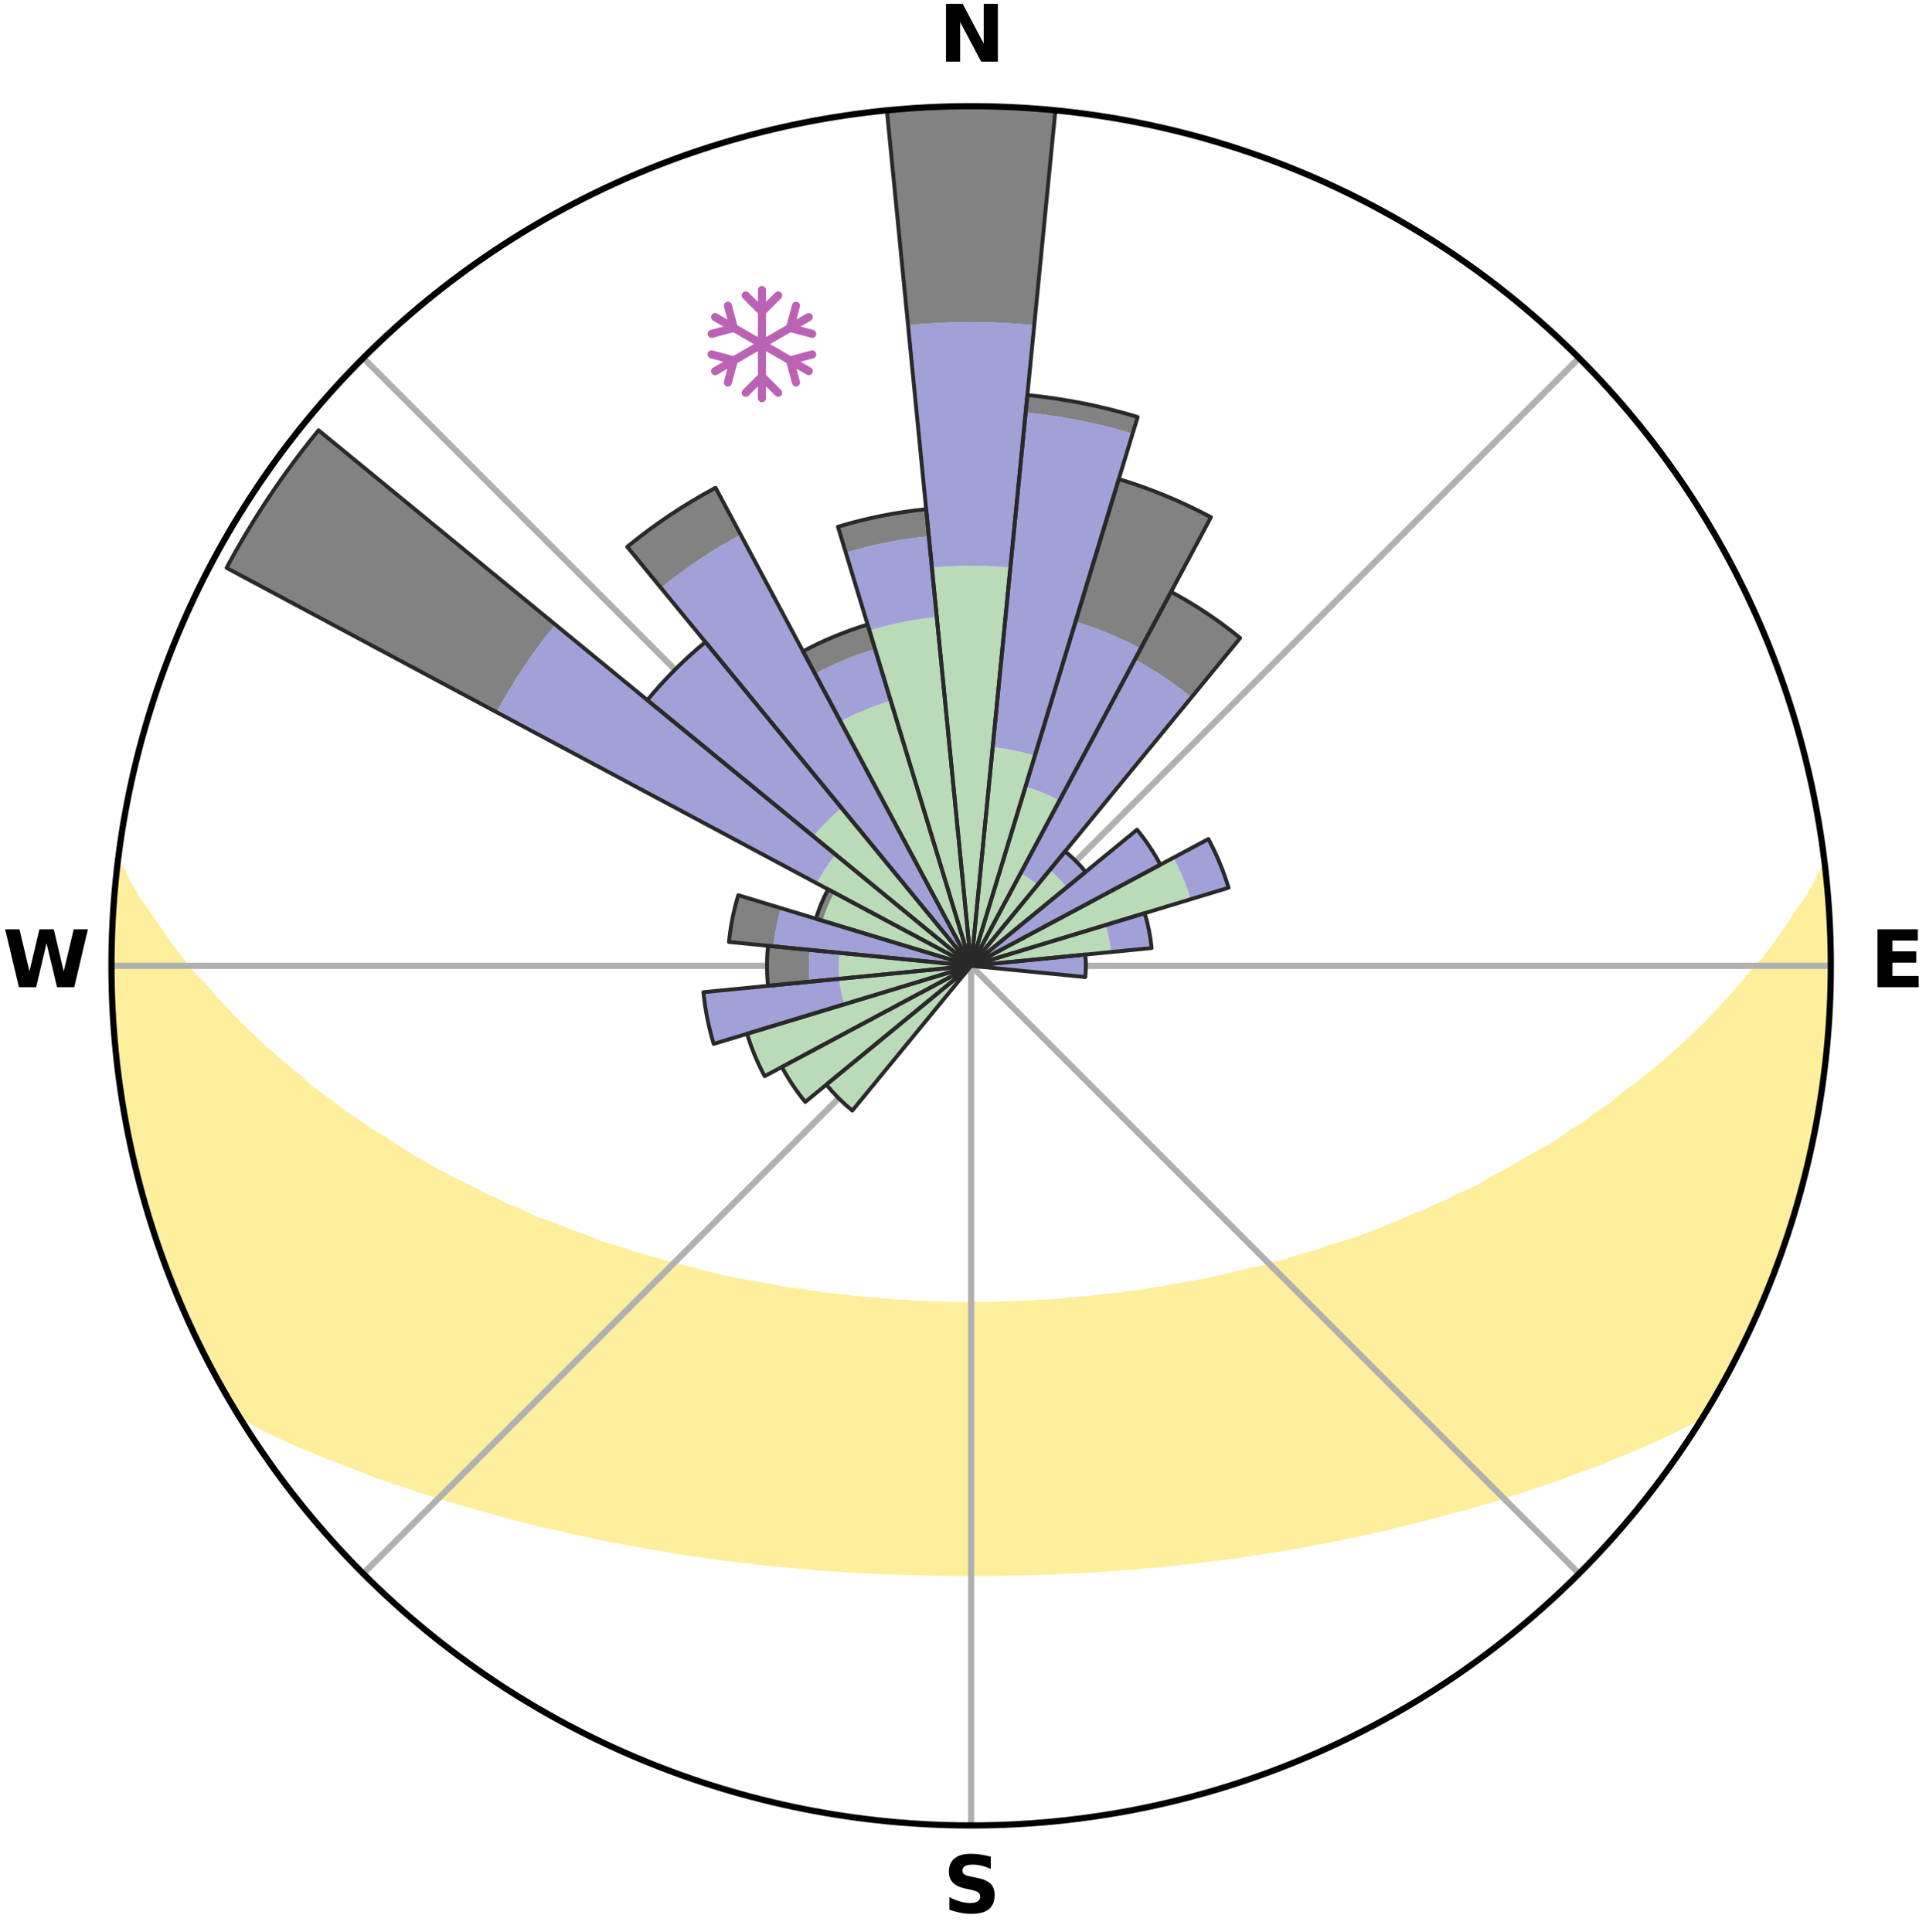 <?xml version="1.0" encoding="utf-8" standalone="no"?>
<!DOCTYPE svg PUBLIC "-//W3C//DTD SVG 1.1//EN"
  "http://www.w3.org/Graphics/SVG/1.1/DTD/svg11.dtd">
<svg xmlns:xlink="http://www.w3.org/1999/xlink" width="248.41pt" height="249.158pt" viewBox="0 0 248.41 249.158" xmlns="http://www.w3.org/2000/svg" version="1.1">
 <title>Ski Rose for Hidden Valley Resort</title>
 <defs>
  <style type="text/css">*{stroke-linejoin: round; stroke-linecap: butt}</style>
 </defs>
 <g id="figure_1">
  <g id="patch_1">
   <path d="M 0 249.158 
L 248.41 249.158 
L 248.41 0 
L 0 0 
z
" style="fill: #ffffff"/>
  </g>
  <g id="axes_1">
   <g id="patch_2">
    <path d="M 236.135 124.579 
C 236.135 110.018 233.267 95.599 227.695 82.147 
C 222.122 68.695 213.955 56.471 203.659 46.175 
C 193.363 35.879 181.139 27.711 167.687 22.139 
C 154.235 16.567 139.815 13.699 125.255 13.699 
C 110.694 13.699 96.275 16.567 82.823 22.139 
C 69.371 27.711 57.147 35.879 46.851 46.175 
C 36.555 56.471 28.387 68.695 22.815 82.147 
C 17.243 95.599 14.375 110.018 14.375 124.579 
C 14.375 139.14 17.243 153.559 22.815 167.011 
C 28.387 180.463 36.555 192.687 46.851 202.983 
C 57.147 213.279 69.371 221.447 82.823 227.019 
C 96.275 232.591 110.694 235.459 125.255 235.459 
C 139.815 235.459 154.235 232.591 167.687 227.019 
C 181.139 221.447 193.363 213.279 203.659 202.983 
C 213.955 192.687 222.122 180.463 227.695 167.011 
C 233.267 153.559 236.135 139.14 236.135 124.579 
M 125.255 124.579 
C 125.255 124.579 125.255 124.579 125.255 124.579 
C 125.255 124.579 125.255 124.579 125.255 124.579 
C 125.255 124.579 125.255 124.579 125.255 124.579 
C 125.255 124.579 125.255 124.579 125.255 124.579 
C 125.255 124.579 125.255 124.579 125.255 124.579 
C 125.255 124.579 125.255 124.579 125.255 124.579 
C 125.255 124.579 125.255 124.579 125.255 124.579 
C 125.255 124.579 125.255 124.579 125.255 124.579 
C 125.255 124.579 125.255 124.579 125.255 124.579 
C 125.255 124.579 125.255 124.579 125.255 124.579 
C 125.255 124.579 125.255 124.579 125.255 124.579 
C 125.255 124.579 125.255 124.579 125.255 124.579 
C 125.255 124.579 125.255 124.579 125.255 124.579 
C 125.255 124.579 125.255 124.579 125.255 124.579 
C 125.255 124.579 125.255 124.579 125.255 124.579 
C 125.255 124.579 125.255 124.579 125.255 124.579 
z
" style="fill: #ffffff"/>
   </g>
   <g id="PolyCollection_1">
    <defs>
     <path id="mea1ec2f841" d="M 235.371 -137.125 
L 235.371 -137.125 
L 234.349 -135.084 
L 233.223 -133.076 
L 231.792 -131.095 
L 230.522 -129.175 
L 229.204 -127.301 
L 227.843 -125.474 
L 226.213 -123.698 
L 224.781 -121.973 
L 223.318 -120.298 
L 221.827 -118.672 
L 220.309 -117.098 
L 218.767 -115.575 
L 217.203 -114.103 
L 215.619 -112.682 
L 214.017 -111.314 
L 212.397 -109.996 
L 210.764 -108.731 
L 209.117 -107.517 
L 207.684 -106.305 
L 206.015 -105.19 
L 204.56 -104.069 
L 202.877 -103.053 
L 201.405 -102.022 
L 199.927 -101.035 
L 198.232 -100.161 
L 196.747 -99.262 
L 195.26 -98.405 
L 193.771 -97.59 
L 192.283 -96.815 
L 190.994 -95.995 
L 189.508 -95.297 
L 188.025 -94.639 
L 186.737 -93.925 
L 185.263 -93.341 
L 183.979 -92.694 
L 182.519 -92.181 
L 181.243 -91.599 
L 179.972 -91.048 
L 178.706 -90.527 
L 177.446 -90.035 
L 176.192 -89.571 
L 174.946 -89.135 
L 173.708 -88.725 
L 172.48 -88.342 
L 171.261 -87.984 
L 170.193 -87.535 
L 168.992 -87.224 
L 167.804 -86.935 
L 166.755 -86.552 
L 165.711 -86.188 
L 164.552 -85.961 
L 163.524 -85.637 
L 162.501 -85.33 
L 161.378 -85.158 
L 160.373 -84.886 
L 159.375 -84.63 
L 158.385 -84.39 
L 157.402 -84.164 
L 156.428 -83.954 
L 155.462 -83.756 
L 154.505 -83.572 
L 153.556 -83.401 
L 152.616 -83.241 
L 151.685 -83.092 
L 150.763 -82.953 
L 149.911 -82.722 
L 149.003 -82.604 
L 148.105 -82.495 
L 147.265 -82.298 
L 146.381 -82.206 
L 145.506 -82.122 
L 144.68 -81.955 
L 143.819 -81.884 
L 142.967 -81.819 
L 142.154 -81.678 
L 141.315 -81.624 
L 140.51 -81.5 
L 139.684 -81.456 
L 138.886 -81.348 
L 138.071 -81.311 
L 137.28 -81.217 
L 136.491 -81.131 
L 135.692 -81.106 
L 134.909 -81.032 
L 134.119 -81.011 
L 133.341 -80.949 
L 132.565 -80.895 
L 131.786 -80.881 
L 131.014 -80.837 
L 130.243 -80.799 
L 129.471 -80.791 
L 128.703 -80.763 
L 127.936 -80.742 
L 127.169 -80.737 
L 126.403 -80.725 
L 125.638 -80.721 
L 124.872 -80.72 
L 124.107 -80.727 
L 123.341 -80.74 
L 122.574 -80.747 
L 121.807 -80.77 
L 121.039 -80.799 
L 120.268 -80.81 
L 119.498 -80.848 
L 118.726 -80.894 
L 117.947 -80.91 
L 117.172 -80.966 
L 116.394 -81.029 
L 115.605 -81.051 
L 114.823 -81.126 
L 114.024 -81.153 
L 113.236 -81.24 
L 112.446 -81.336 
L 111.632 -81.374 
L 110.835 -81.483 
L 110.01 -81.529 
L 109.206 -81.654 
L 108.368 -81.71 
L 107.556 -81.851 
L 106.705 -81.918 
L 105.846 -81.99 
L 105.021 -82.158 
L 104.147 -82.244 
L 103.314 -82.432 
L 102.426 -82.534 
L 101.529 -82.645 
L 100.623 -82.763 
L 99.772 -82.995 
L 98.852 -83.134 
L 97.922 -83.284 
L 96.984 -83.445 
L 96.037 -83.617 
L 95.081 -83.802 
L 94.117 -84 
L 93.145 -84.211 
L 92.164 -84.437 
L 91.175 -84.677 
L 90.179 -84.933 
L 89.176 -85.206 
L 88.166 -85.495 
L 87.034 -85.685 
L 86.007 -86.01 
L 84.974 -86.354 
L 83.808 -86.6 
L 82.761 -86.984 
L 81.575 -87.273 
L 80.515 -87.699 
L 79.309 -88.032 
L 78.093 -88.39 
L 76.867 -88.774 
L 75.786 -89.293 
L 74.546 -89.728 
L 73.298 -90.19 
L 72.044 -90.68 
L 70.783 -91.199 
L 69.343 -91.645 
L 68.07 -92.225 
L 66.793 -92.837 
L 65.33 -93.384 
L 64.047 -94.062 
L 62.572 -94.681 
L 61.286 -95.427 
L 59.805 -96.12 
L 58.32 -96.854 
L 56.834 -97.627 
L 55.348 -98.442 
L 53.863 -99.298 
L 52.38 -100.195 
L 50.901 -101.135 
L 49.427 -102.118 
L 47.742 -103.083 
L 46.281 -104.155 
L 44.608 -105.217 
L 43.166 -106.38 
L 41.511 -107.541 
L 39.866 -108.753 
L 38.463 -110.055 
L 36.848 -111.367 
L 35.249 -112.73 
L 33.668 -114.144 
L 32.107 -115.61 
L 30.568 -117.127 
L 29.053 -118.695 
L 27.565 -120.314 
L 26.104 -121.983 
L 24.441 -123.699 
L 23.045 -125.471 
L 21.685 -127.291 
L 20.366 -129.159 
L 19.094 -131.072 
L 17.656 -133.047 
L 16.518 -135.049 
L 15.478 -137.087 
L 15.278 -137.109 
L 15.278 -137.109 
L 15.07 -135.189 
L 14.893 -133.265 
L 14.75 -131.338 
L 14.639 -129.409 
L 14.56 -127.478 
L 14.513 -125.545 
L 14.499 -123.613 
L 14.515 -121.679 
L 14.563 -119.746 
L 14.642 -117.814 
L 14.751 -115.882 
L 14.891 -113.952 
L 15.275 -112.048 
L 15.475 -110.126 
L 15.705 -108.207 
L 15.964 -106.29 
L 16.253 -104.377 
L 16.765 -102.507 
L 17.112 -100.604 
L 17.46 -98.7 
L 18.054 -96.855 
L 18.49 -94.97 
L 18.956 -93.092 
L 19.635 -91.277 
L 20.124 -89.403 
L 20.859 -87.61 
L 21.408 -85.752 
L 22.2 -83.985 
L 22.851 -82.162 
L 23.668 -80.408 
L 24.387 -78.611 
L 25.219 -76.864 
L 26.041 -75.113 
L 26.963 -73.412 
L 27.823 -71.678 
L 28.777 -69.995 
L 29.725 -68.308 
L 30.953 -66.791 
L 32.868 -65.722 
L 34.822 -64.723 
L 36.798 -63.784 
L 38.783 -62.899 
L 40.771 -62.064 
L 42.756 -61.276 
L 44.736 -60.531 
L 46.636 -59.771 
L 48.531 -59.05 
L 50.416 -58.367 
L 52.357 -57.78 
L 54.158 -57.111 
L 56.013 -56.536 
L 57.854 -55.992 
L 59.627 -55.421 
L 61.444 -54.941 
L 63.193 -54.431 
L 64.931 -53.949 
L 66.658 -53.495 
L 68.372 -53.068 
L 70.073 -52.665 
L 71.761 -52.287 
L 73.395 -51.875 
L 75.058 -51.542 
L 76.671 -51.177 
L 78.272 -50.831 
L 79.896 -50.56 
L 81.475 -50.256 
L 83.042 -49.969 
L 84.599 -49.701 
L 86.144 -49.449 
L 87.655 -49.166 
L 89.181 -48.948 
L 90.694 -48.742 
L 92.178 -48.508 
L 93.673 -48.333 
L 95.14 -48.128 
L 96.614 -47.975 
L 98.065 -47.797 
L 99.509 -47.631 
L 100.957 -47.515 
L 102.385 -47.373 
L 103.807 -47.242 
L 105.223 -47.122 
L 106.633 -47.013 
L 108.037 -46.914 
L 109.435 -46.824 
L 110.829 -46.744 
L 112.218 -46.673 
L 113.602 -46.61 
L 114.983 -46.556 
L 116.36 -46.509 
L 117.734 -46.471 
L 119.105 -46.439 
L 120.474 -46.406 
L 121.841 -46.392 
L 123.207 -46.384 
L 124.572 -46.384 
L 125.937 -46.385 
L 127.302 -46.386 
L 128.668 -46.394 
L 130.036 -46.409 
L 131.405 -46.431 
L 132.777 -46.461 
L 134.149 -46.514 
L 135.526 -46.561 
L 136.906 -46.617 
L 138.291 -46.68 
L 139.679 -46.752 
L 141.073 -46.833 
L 142.471 -46.923 
L 143.874 -47.023 
L 145.284 -47.133 
L 146.699 -47.253 
L 148.121 -47.384 
L 149.561 -47.491 
L 150.997 -47.644 
L 152.44 -47.81 
L 153.905 -47.951 
L 155.364 -48.142 
L 156.831 -48.348 
L 158.325 -48.523 
L 159.828 -48.715 
L 161.321 -48.965 
L 162.846 -49.182 
L 164.381 -49.418 
L 165.928 -49.668 
L 167.485 -49.937 
L 169.055 -50.221 
L 170.634 -50.527 
L 172.225 -50.85 
L 173.826 -51.197 
L 175.475 -51.508 
L 177.1 -51.894 
L 178.776 -52.249 
L 180.421 -52.686 
L 182.121 -53.088 
L 183.835 -53.516 
L 185.56 -53.971 
L 187.298 -54.452 
L 189.102 -54.902 
L 190.864 -55.442 
L 192.692 -55.955 
L 194.475 -56.557 
L 196.33 -57.132 
L 198.194 -57.743 
L 200.071 -58.388 
L 201.955 -59.071 
L 203.85 -59.791 
L 205.821 -60.494 
L 207.727 -61.296 
L 209.712 -62.084 
L 211.699 -62.919 
L 213.685 -63.803 
L 215.66 -64.741 
L 217.614 -65.74 
L 219.605 -66.761 
L 220.78 -68.31 
L 221.747 -69.986 
L 222.69 -71.676 
L 223.587 -73.391 
L 224.482 -75.106 
L 225.297 -76.861 
L 226.114 -78.615 
L 226.906 -80.38 
L 227.681 -82.153 
L 228.263 -84.003 
L 228.951 -85.809 
L 229.767 -87.569 
L 230.33 -89.422 
L 231.003 -91.237 
L 231.525 -93.1 
L 232.089 -94.951 
L 232.59 -96.82 
L 232.988 -98.715 
L 233.464 -100.59 
L 233.896 -102.476 
L 234.192 -104.389 
L 234.532 -106.292 
L 234.829 -108.203 
L 235.085 -110.12 
L 235.409 -112.029 
L 235.587 -113.955 
L 235.725 -115.885 
L 235.904 -117.811 
L 235.963 -119.745 
L 235.984 -121.68 
L 236.094 -123.612 
L 236.121 -125.547 
L 236.037 -127.48 
L 235.919 -129.411 
L 235.893 -131.346 
L 235.71 -133.272 
L 235.618 -135.206 
L 235.371 -137.125 
z
" style="stroke: #ffee9c"/>
    </defs>
    <g clip-path="url(#p2b2978c0af)">
     <use xlink:href="#mea1ec2f841" x="0" y="249.158" style="fill: #ffee9c; stroke: #ffee9c"/>
    </g>
   </g>
   <g id="matplotlib.axis_1">
    <g id="xtick_1">
     <g id="line2d_1">
      <path d="M 125.255 124.579 
L 125.255 13.699 
" clip-path="url(#p2b2978c0af)" style="fill: none; stroke: #b0b0b0; stroke-width: 0.8; stroke-linecap: square"/>
     </g>
     <g id="text_1">
      <!-- N -->
      <g transform="translate(121.07 7.958) scale(0.1 -0.1)">
       <defs>
        <path id="DejaVuSans-Bold-4e" d="M 588 4666 
L 1931 4666 
L 3628 1466 
L 3628 4666 
L 4769 4666 
L 4769 0 
L 3425 0 
L 1728 3200 
L 1728 0 
L 588 0 
L 588 4666 
z
" transform="scale(0.016)"/>
       </defs>
       <use xlink:href="#DejaVuSans-Bold-4e"/>
      </g>
     </g>
    </g>
    <g id="xtick_2">
     <g id="line2d_2">
      <path d="M 125.255 124.579 
L 203.659 46.175 
" clip-path="url(#p2b2978c0af)" style="fill: none; stroke: #b0b0b0; stroke-width: 0.8; stroke-linecap: square"/>
     </g>
    </g>
    <g id="xtick_3">
     <g id="line2d_3">
      <path d="M 125.255 124.579 
L 236.135 124.579 
" clip-path="url(#p2b2978c0af)" style="fill: none; stroke: #b0b0b0; stroke-width: 0.8; stroke-linecap: square"/>
     </g>
     <g id="text_2">
      <!-- E -->
      <g transform="translate(241.219 127.338) scale(0.1 -0.1)">
       <defs>
        <path id="DejaVuSans-Bold-45" d="M 588 4666 
L 3834 4666 
L 3834 3756 
L 1791 3756 
L 1791 2888 
L 3713 2888 
L 3713 1978 
L 1791 1978 
L 1791 909 
L 3903 909 
L 3903 0 
L 588 0 
L 588 4666 
z
" transform="scale(0.016)"/>
       </defs>
       <use xlink:href="#DejaVuSans-Bold-45"/>
      </g>
     </g>
    </g>
    <g id="xtick_4">
     <g id="line2d_4">
      <path d="M 125.255 124.579 
L 203.659 202.983 
" clip-path="url(#p2b2978c0af)" style="fill: none; stroke: #b0b0b0; stroke-width: 0.8; stroke-linecap: square"/>
     </g>
    </g>
    <g id="xtick_5">
     <g id="line2d_5">
      <path d="M 125.255 124.579 
L 125.255 235.459 
" clip-path="url(#p2b2978c0af)" style="fill: none; stroke: #b0b0b0; stroke-width: 0.8; stroke-linecap: square"/>
     </g>
     <g id="text_3">
      <!-- S -->
      <g transform="translate(121.654 246.718) scale(0.1 -0.1)">
       <defs>
        <path id="DejaVuSans-Bold-53" d="M 3834 4519 
L 3834 3531 
Q 3450 3703 3084 3790 
Q 2719 3878 2394 3878 
Q 1963 3878 1756 3759 
Q 1550 3641 1550 3391 
Q 1550 3203 1689 3098 
Q 1828 2994 2194 2919 
L 2706 2816 
Q 3484 2659 3812 2340 
Q 4141 2022 4141 1434 
Q 4141 663 3683 286 
Q 3225 -91 2284 -91 
Q 1841 -91 1394 -6 
Q 947 78 500 244 
L 500 1259 
Q 947 1022 1364 901 
Q 1781 781 2169 781 
Q 2563 781 2772 912 
Q 2981 1044 2981 1288 
Q 2981 1506 2839 1625 
Q 2697 1744 2272 1838 
L 1806 1941 
Q 1106 2091 782 2419 
Q 459 2747 459 3303 
Q 459 4000 909 4375 
Q 1359 4750 2203 4750 
Q 2588 4750 2994 4692 
Q 3400 4634 3834 4519 
z
" transform="scale(0.016)"/>
       </defs>
       <use xlink:href="#DejaVuSans-Bold-53"/>
      </g>
     </g>
    </g>
    <g id="xtick_6">
     <g id="line2d_6">
      <path d="M 125.255 124.579 
L 46.851 202.983 
" clip-path="url(#p2b2978c0af)" style="fill: none; stroke: #b0b0b0; stroke-width: 0.8; stroke-linecap: square"/>
     </g>
    </g>
    <g id="xtick_7">
     <g id="line2d_7">
      <path d="M 125.255 124.579 
L 14.375 124.579 
" clip-path="url(#p2b2978c0af)" style="fill: none; stroke: #b0b0b0; stroke-width: 0.8; stroke-linecap: square"/>
     </g>
     <g id="text_4">
      <!-- W -->
      <g transform="translate(0.36 127.338) scale(0.1 -0.1)">
       <defs>
        <path id="DejaVuSans-Bold-57" d="M 191 4666 
L 1344 4666 
L 2150 1275 
L 2950 4666 
L 4109 4666 
L 4909 1275 
L 5716 4666 
L 6859 4666 
L 5759 0 
L 4372 0 
L 3525 3547 
L 2688 0 
L 1300 0 
L 191 4666 
z
" transform="scale(0.016)"/>
       </defs>
       <use xlink:href="#DejaVuSans-Bold-57"/>
      </g>
     </g>
    </g>
    <g id="xtick_8">
     <g id="line2d_8">
      <path d="M 125.255 124.579 
L 46.851 46.175 
" clip-path="url(#p2b2978c0af)" style="fill: none; stroke: #b0b0b0; stroke-width: 0.8; stroke-linecap: square"/>
     </g>
    </g>
   </g>
   <g id="matplotlib.axis_2"/>
   <g id="patch_3">
    <path d="M 125.255 124.579 
C 125.255 124.579 125.255 124.579 125.255 124.579 
C 125.255 124.579 125.255 124.579 125.255 124.579 
L 125.255 124.579 
C 125.255 124.579 125.255 124.579 125.255 124.579 
C 125.255 124.579 125.255 124.579 125.255 124.579 
z
" clip-path="url(#p2b2978c0af)" style="fill: #d9d9d9"/>
   </g>
   <g id="patch_4">
    <path d="M 125.255 124.579 
C 125.255 124.579 125.255 124.579 125.255 124.579 
C 125.255 124.579 125.255 124.579 125.255 124.579 
L 125.255 124.579 
C 125.255 124.579 125.255 124.579 125.255 124.579 
C 125.255 124.579 125.255 124.579 125.255 124.579 
z
" clip-path="url(#p2b2978c0af)" style="fill: #d9d9d9"/>
   </g>
   <g id="patch_5">
    <path d="M 125.255 124.579 
C 125.255 124.579 125.255 124.579 125.255 124.579 
C 125.255 124.579 125.255 124.579 125.255 124.579 
L 125.255 124.579 
C 125.255 124.579 125.255 124.579 125.255 124.579 
C 125.255 124.579 125.255 124.579 125.255 124.579 
z
" clip-path="url(#p2b2978c0af)" style="fill: #d9d9d9"/>
   </g>
   <g id="patch_6">
    <path d="M 125.255 124.579 
C 125.255 124.579 125.255 124.579 125.255 124.579 
C 125.255 124.579 125.255 124.579 125.255 124.579 
L 125.255 124.579 
C 125.255 124.579 125.255 124.579 125.255 124.579 
C 125.255 124.579 125.255 124.579 125.255 124.579 
z
" clip-path="url(#p2b2978c0af)" style="fill: #d9d9d9"/>
   </g>
   <g id="patch_7">
    <path d="M 125.255 124.579 
C 125.255 124.579 125.255 124.579 125.255 124.579 
C 125.255 124.579 125.255 124.579 125.255 124.579 
L 125.255 124.579 
C 125.255 124.579 125.255 124.579 125.255 124.579 
C 125.255 124.579 125.255 124.579 125.255 124.579 
z
" clip-path="url(#p2b2978c0af)" style="fill: #d9d9d9"/>
   </g>
   <g id="patch_8">
    <path d="M 125.255 124.579 
C 125.255 124.579 125.255 124.579 125.255 124.579 
C 125.255 124.579 125.255 124.579 125.255 124.579 
L 125.255 124.579 
C 125.255 124.579 125.255 124.579 125.255 124.579 
C 125.255 124.579 125.255 124.579 125.255 124.579 
z
" clip-path="url(#p2b2978c0af)" style="fill: #d9d9d9"/>
   </g>
   <g id="patch_9">
    <path d="M 125.255 124.579 
C 125.255 124.579 125.255 124.579 125.255 124.579 
C 125.255 124.579 125.255 124.579 125.255 124.579 
L 125.255 124.579 
C 125.255 124.579 125.255 124.579 125.255 124.579 
C 125.255 124.579 125.255 124.579 125.255 124.579 
z
" clip-path="url(#p2b2978c0af)" style="fill: #d9d9d9"/>
   </g>
   <g id="patch_10">
    <path d="M 125.255 124.579 
C 125.255 124.579 125.255 124.579 125.255 124.579 
C 125.255 124.579 125.255 124.579 125.255 124.579 
L 125.255 124.579 
C 125.255 124.579 125.255 124.579 125.255 124.579 
C 125.255 124.579 125.255 124.579 125.255 124.579 
z
" clip-path="url(#p2b2978c0af)" style="fill: #d9d9d9"/>
   </g>
   <g id="patch_11">
    <path d="M 125.255 124.579 
C 125.255 124.579 125.255 124.579 125.255 124.579 
C 125.255 124.579 125.255 124.579 125.255 124.579 
L 125.255 124.579 
C 125.255 124.579 125.255 124.579 125.255 124.579 
C 125.255 124.579 125.255 124.579 125.255 124.579 
z
" clip-path="url(#p2b2978c0af)" style="fill: #d9d9d9"/>
   </g>
   <g id="patch_12">
    <path d="M 125.255 124.579 
C 125.255 124.579 125.255 124.579 125.255 124.579 
C 125.255 124.579 125.255 124.579 125.255 124.579 
L 125.255 124.579 
C 125.255 124.579 125.255 124.579 125.255 124.579 
C 125.255 124.579 125.255 124.579 125.255 124.579 
z
" clip-path="url(#p2b2978c0af)" style="fill: #d9d9d9"/>
   </g>
   <g id="patch_13">
    <path d="M 125.255 124.579 
C 125.255 124.579 125.255 124.579 125.255 124.579 
C 125.255 124.579 125.255 124.579 125.255 124.579 
L 125.255 124.579 
C 125.255 124.579 125.255 124.579 125.255 124.579 
C 125.255 124.579 125.255 124.579 125.255 124.579 
z
" clip-path="url(#p2b2978c0af)" style="fill: #d9d9d9"/>
   </g>
   <g id="patch_14">
    <path d="M 125.255 124.579 
C 125.255 124.579 125.255 124.579 125.255 124.579 
C 125.255 124.579 125.255 124.579 125.255 124.579 
L 125.255 124.579 
C 125.255 124.579 125.255 124.579 125.255 124.579 
C 125.255 124.579 125.255 124.579 125.255 124.579 
z
" clip-path="url(#p2b2978c0af)" style="fill: #d9d9d9"/>
   </g>
   <g id="patch_15">
    <path d="M 125.255 124.579 
C 125.255 124.579 125.255 124.579 125.255 124.579 
C 125.255 124.579 125.255 124.579 125.255 124.579 
L 125.255 124.579 
C 125.255 124.579 125.255 124.579 125.255 124.579 
C 125.255 124.579 125.255 124.579 125.255 124.579 
z
" clip-path="url(#p2b2978c0af)" style="fill: #d9d9d9"/>
   </g>
   <g id="patch_16">
    <path d="M 125.255 124.579 
C 125.255 124.579 125.255 124.579 125.255 124.579 
C 125.255 124.579 125.255 124.579 125.255 124.579 
L 125.255 124.579 
C 125.255 124.579 125.255 124.579 125.255 124.579 
C 125.255 124.579 125.255 124.579 125.255 124.579 
z
" clip-path="url(#p2b2978c0af)" style="fill: #d9d9d9"/>
   </g>
   <g id="patch_17">
    <path d="M 125.255 124.579 
C 125.255 124.579 125.255 124.579 125.255 124.579 
C 125.255 124.579 125.255 124.579 125.255 124.579 
L 125.255 124.579 
C 125.255 124.579 125.255 124.579 125.255 124.579 
C 125.255 124.579 125.255 124.579 125.255 124.579 
z
" clip-path="url(#p2b2978c0af)" style="fill: #d9d9d9"/>
   </g>
   <g id="patch_18">
    <path d="M 125.255 124.579 
C 125.255 124.579 125.255 124.579 125.255 124.579 
C 125.255 124.579 125.255 124.579 125.255 124.579 
L 125.255 124.579 
C 125.255 124.579 125.255 124.579 125.255 124.579 
C 125.255 124.579 125.255 124.579 125.255 124.579 
z
" clip-path="url(#p2b2978c0af)" style="fill: #d9d9d9"/>
   </g>
   <g id="patch_19">
    <path d="M 125.255 124.579 
C 125.255 124.579 125.255 124.579 125.255 124.579 
C 125.255 124.579 125.255 124.579 125.255 124.579 
L 125.255 124.579 
C 125.255 124.579 125.255 124.579 125.255 124.579 
C 125.255 124.579 125.255 124.579 125.255 124.579 
z
" clip-path="url(#p2b2978c0af)" style="fill: #d9d9d9"/>
   </g>
   <g id="patch_20">
    <path d="M 125.255 124.579 
C 125.255 124.579 125.255 124.579 125.255 124.579 
C 125.255 124.579 125.255 124.579 125.255 124.579 
L 125.255 124.579 
C 125.255 124.579 125.255 124.579 125.255 124.579 
C 125.255 124.579 125.255 124.579 125.255 124.579 
z
" clip-path="url(#p2b2978c0af)" style="fill: #d9d9d9"/>
   </g>
   <g id="patch_21">
    <path d="M 125.255 124.579 
C 125.255 124.579 125.255 124.579 125.255 124.579 
C 125.255 124.579 125.255 124.579 125.255 124.579 
L 125.255 124.579 
C 125.255 124.579 125.255 124.579 125.255 124.579 
C 125.255 124.579 125.255 124.579 125.255 124.579 
z
" clip-path="url(#p2b2978c0af)" style="fill: #d9d9d9"/>
   </g>
   <g id="patch_22">
    <path d="M 125.255 124.579 
C 125.255 124.579 125.255 124.579 125.255 124.579 
C 125.255 124.579 125.255 124.579 125.255 124.579 
L 125.255 124.579 
C 125.255 124.579 125.255 124.579 125.255 124.579 
C 125.255 124.579 125.255 124.579 125.255 124.579 
z
" clip-path="url(#p2b2978c0af)" style="fill: #d9d9d9"/>
   </g>
   <g id="patch_23">
    <path d="M 125.255 124.579 
C 125.255 124.579 125.255 124.579 125.255 124.579 
C 125.255 124.579 125.255 124.579 125.255 124.579 
L 125.255 124.579 
C 125.255 124.579 125.255 124.579 125.255 124.579 
C 125.255 124.579 125.255 124.579 125.255 124.579 
z
" clip-path="url(#p2b2978c0af)" style="fill: #d9d9d9"/>
   </g>
   <g id="patch_24">
    <path d="M 125.255 124.579 
C 125.255 124.579 125.255 124.579 125.255 124.579 
C 125.255 124.579 125.255 124.579 125.255 124.579 
L 125.255 124.579 
C 125.255 124.579 125.255 124.579 125.255 124.579 
C 125.255 124.579 125.255 124.579 125.255 124.579 
z
" clip-path="url(#p2b2978c0af)" style="fill: #d9d9d9"/>
   </g>
   <g id="patch_25">
    <path d="M 125.255 124.579 
C 125.255 124.579 125.255 124.579 125.255 124.579 
C 125.255 124.579 125.255 124.579 125.255 124.579 
L 125.255 124.579 
C 125.255 124.579 125.255 124.579 125.255 124.579 
C 125.255 124.579 125.255 124.579 125.255 124.579 
z
" clip-path="url(#p2b2978c0af)" style="fill: #d9d9d9"/>
   </g>
   <g id="patch_26">
    <path d="M 125.255 124.579 
C 125.255 124.579 125.255 124.579 125.255 124.579 
C 125.255 124.579 125.255 124.579 125.255 124.579 
L 125.255 124.579 
C 125.255 124.579 125.255 124.579 125.255 124.579 
C 125.255 124.579 125.255 124.579 125.255 124.579 
z
" clip-path="url(#p2b2978c0af)" style="fill: #d9d9d9"/>
   </g>
   <g id="patch_27">
    <path d="M 125.255 124.579 
C 125.255 124.579 125.255 124.579 125.255 124.579 
C 125.255 124.579 125.255 124.579 125.255 124.579 
L 125.255 124.579 
C 125.255 124.579 125.255 124.579 125.255 124.579 
C 125.255 124.579 125.255 124.579 125.255 124.579 
z
" clip-path="url(#p2b2978c0af)" style="fill: #d9d9d9"/>
   </g>
   <g id="patch_28">
    <path d="M 125.255 124.579 
C 125.255 124.579 125.255 124.579 125.255 124.579 
C 125.255 124.579 125.255 124.579 125.255 124.579 
L 125.255 124.579 
C 125.255 124.579 125.255 124.579 125.255 124.579 
C 125.255 124.579 125.255 124.579 125.255 124.579 
z
" clip-path="url(#p2b2978c0af)" style="fill: #d9d9d9"/>
   </g>
   <g id="patch_29">
    <path d="M 125.255 124.579 
C 125.255 124.579 125.255 124.579 125.255 124.579 
C 125.255 124.579 125.255 124.579 125.255 124.579 
L 125.255 124.579 
C 125.255 124.579 125.255 124.579 125.255 124.579 
C 125.255 124.579 125.255 124.579 125.255 124.579 
z
" clip-path="url(#p2b2978c0af)" style="fill: #d9d9d9"/>
   </g>
   <g id="patch_30">
    <path d="M 125.255 124.579 
C 125.255 124.579 125.255 124.579 125.255 124.579 
C 125.255 124.579 125.255 124.579 125.255 124.579 
L 125.255 124.579 
C 125.255 124.579 125.255 124.579 125.255 124.579 
C 125.255 124.579 125.255 124.579 125.255 124.579 
z
" clip-path="url(#p2b2978c0af)" style="fill: #d9d9d9"/>
   </g>
   <g id="patch_31">
    <path d="M 125.255 124.579 
C 125.255 124.579 125.255 124.579 125.255 124.579 
C 125.255 124.579 125.255 124.579 125.255 124.579 
L 125.255 124.579 
C 125.255 124.579 125.255 124.579 125.255 124.579 
C 125.255 124.579 125.255 124.579 125.255 124.579 
z
" clip-path="url(#p2b2978c0af)" style="fill: #d9d9d9"/>
   </g>
   <g id="patch_32">
    <path d="M 125.255 124.579 
C 125.255 124.579 125.255 124.579 125.255 124.579 
C 125.255 124.579 125.255 124.579 125.255 124.579 
L 125.255 124.579 
C 125.255 124.579 125.255 124.579 125.255 124.579 
C 125.255 124.579 125.255 124.579 125.255 124.579 
z
" clip-path="url(#p2b2978c0af)" style="fill: #d9d9d9"/>
   </g>
   <g id="patch_33">
    <path d="M 125.255 124.579 
C 125.255 124.579 125.255 124.579 125.255 124.579 
C 125.255 124.579 125.255 124.579 125.255 124.579 
L 125.255 124.579 
C 125.255 124.579 125.255 124.579 125.255 124.579 
C 125.255 124.579 125.255 124.579 125.255 124.579 
z
" clip-path="url(#p2b2978c0af)" style="fill: #d9d9d9"/>
   </g>
   <g id="patch_34">
    <path d="M 125.255 124.579 
C 125.255 124.579 125.255 124.579 125.255 124.579 
C 125.255 124.579 125.255 124.579 125.255 124.579 
L 125.255 124.579 
C 125.255 124.579 125.255 124.579 125.255 124.579 
C 125.255 124.579 125.255 124.579 125.255 124.579 
z
" clip-path="url(#p2b2978c0af)" style="fill: #d9d9d9"/>
   </g>
   <g id="patch_35">
    <path d="M 125.255 124.579 
C 125.255 124.579 125.255 124.579 125.255 124.579 
C 125.255 124.579 125.255 124.579 125.255 124.579 
L 130.313 73.222 
C 128.632 73.056 126.944 72.973 125.255 72.973 
C 123.566 72.973 121.878 73.056 120.197 73.222 
z
" clip-path="url(#p2b2978c0af)" style="fill: #badbb8"/>
   </g>
   <g id="patch_36">
    <path d="M 125.255 124.579 
C 125.255 124.579 125.255 124.579 125.255 124.579 
C 125.255 124.579 125.255 124.579 125.255 124.579 
L 133.479 97.469 
C 132.591 97.2 131.691 96.974 130.782 96.793 
C 129.872 96.612 128.955 96.476 128.032 96.385 
z
" clip-path="url(#p2b2978c0af)" style="fill: #badbb8"/>
   </g>
   <g id="patch_37">
    <path d="M 125.255 124.579 
C 125.255 124.579 125.255 124.579 125.255 124.579 
C 125.255 124.579 125.255 124.579 125.255 124.579 
L 136.644 103.272 
C 135.946 102.899 135.231 102.561 134.501 102.258 
C 133.77 101.955 133.025 101.689 132.268 101.459 
z
" clip-path="url(#p2b2978c0af)" style="fill: #badbb8"/>
   </g>
   <g id="patch_38">
    <path d="M 125.255 124.579 
C 125.255 124.579 125.255 124.579 125.255 124.579 
C 125.255 124.579 125.255 124.579 125.255 124.579 
L 133.823 114.139 
C 133.481 113.858 133.126 113.595 132.758 113.349 
C 132.391 113.104 132.011 112.876 131.621 112.668 
z
" clip-path="url(#p2b2978c0af)" style="fill: #badbb8"/>
   </g>
   <g id="patch_39">
    <path d="M 125.255 124.579 
C 125.255 124.579 125.255 124.579 125.255 124.579 
C 125.255 124.579 125.255 124.579 125.255 124.579 
L 137.608 114.441 
C 137.276 114.037 136.925 113.649 136.555 113.279 
C 136.185 112.909 135.797 112.558 135.393 112.226 
z
" clip-path="url(#p2b2978c0af)" style="fill: #badbb8"/>
   </g>
   <g id="patch_40">
    <path d="M 125.255 124.579 
C 125.255 124.579 125.255 124.579 125.255 124.579 
C 125.255 124.579 125.255 124.579 125.255 124.579 
L 125.255 124.579 
C 125.255 124.579 125.255 124.579 125.255 124.579 
C 125.255 124.579 125.255 124.579 125.255 124.579 
z
" clip-path="url(#p2b2978c0af)" style="fill: #badbb8"/>
   </g>
   <g id="patch_41">
    <path d="M 125.255 124.579 
C 125.255 124.579 125.255 124.579 125.255 124.579 
C 125.255 124.579 125.255 124.579 125.255 124.579 
L 153.571 115.99 
C 153.289 115.063 152.963 114.15 152.592 113.255 
C 152.222 112.361 151.807 111.485 151.351 110.63 
z
" clip-path="url(#p2b2978c0af)" style="fill: #badbb8"/>
   </g>
   <g id="patch_42">
    <path d="M 125.255 124.579 
C 125.255 124.579 125.255 124.579 125.255 124.579 
C 125.255 124.579 125.255 124.579 125.255 124.579 
L 143.288 122.803 
C 143.23 122.213 143.142 121.626 143.027 121.044 
C 142.911 120.462 142.767 119.887 142.595 119.319 
z
" clip-path="url(#p2b2978c0af)" style="fill: #badbb8"/>
   </g>
   <g id="patch_43">
    <path d="M 125.255 124.579 
C 125.255 124.579 125.255 124.579 125.255 124.579 
C 125.255 124.579 125.255 124.579 125.255 124.579 
L 125.255 124.579 
C 125.255 124.579 125.255 124.579 125.255 124.579 
C 125.255 124.579 125.255 124.579 125.255 124.579 
z
" clip-path="url(#p2b2978c0af)" style="fill: #badbb8"/>
   </g>
   <g id="patch_44">
    <path d="M 125.255 124.579 
C 125.255 124.579 125.255 124.579 125.255 124.579 
C 125.255 124.579 125.255 124.579 125.255 124.579 
L 125.255 124.579 
C 125.255 124.579 125.255 124.579 125.255 124.579 
C 125.255 124.579 125.255 124.579 125.255 124.579 
z
" clip-path="url(#p2b2978c0af)" style="fill: #badbb8"/>
   </g>
   <g id="patch_45">
    <path d="M 125.255 124.579 
C 125.255 124.579 125.255 124.579 125.255 124.579 
C 125.255 124.579 125.255 124.579 125.255 124.579 
L 125.255 124.579 
C 125.255 124.579 125.255 124.579 125.255 124.579 
C 125.255 124.579 125.255 124.579 125.255 124.579 
z
" clip-path="url(#p2b2978c0af)" style="fill: #badbb8"/>
   </g>
   <g id="patch_46">
    <path d="M 125.255 124.579 
C 125.255 124.579 125.255 124.579 125.255 124.579 
C 125.255 124.579 125.255 124.579 125.255 124.579 
L 125.255 124.579 
C 125.255 124.579 125.255 124.579 125.255 124.579 
C 125.255 124.579 125.255 124.579 125.255 124.579 
z
" clip-path="url(#p2b2978c0af)" style="fill: #badbb8"/>
   </g>
   <g id="patch_47">
    <path d="M 125.255 124.579 
C 125.255 124.579 125.255 124.579 125.255 124.579 
C 125.255 124.579 125.255 124.579 125.255 124.579 
L 125.255 124.579 
C 125.255 124.579 125.255 124.579 125.255 124.579 
C 125.255 124.579 125.255 124.579 125.255 124.579 
z
" clip-path="url(#p2b2978c0af)" style="fill: #badbb8"/>
   </g>
   <g id="patch_48">
    <path d="M 125.255 124.579 
C 125.255 124.579 125.255 124.579 125.255 124.579 
C 125.255 124.579 125.255 124.579 125.255 124.579 
L 125.255 124.579 
C 125.255 124.579 125.255 124.579 125.255 124.579 
C 125.255 124.579 125.255 124.579 125.255 124.579 
z
" clip-path="url(#p2b2978c0af)" style="fill: #badbb8"/>
   </g>
   <g id="patch_49">
    <path d="M 125.255 124.579 
C 125.255 124.579 125.255 124.579 125.255 124.579 
C 125.255 124.579 125.255 124.579 125.255 124.579 
L 125.255 124.579 
C 125.255 124.579 125.255 124.579 125.255 124.579 
C 125.255 124.579 125.255 124.579 125.255 124.579 
z
" clip-path="url(#p2b2978c0af)" style="fill: #badbb8"/>
   </g>
   <g id="patch_50">
    <path d="M 125.255 124.579 
C 125.255 124.579 125.255 124.579 125.255 124.579 
C 125.255 124.579 125.255 124.579 125.255 124.579 
L 125.255 124.579 
C 125.255 124.579 125.255 124.579 125.255 124.579 
C 125.255 124.579 125.255 124.579 125.255 124.579 
z
" clip-path="url(#p2b2978c0af)" style="fill: #badbb8"/>
   </g>
   <g id="patch_51">
    <path d="M 125.255 124.579 
C 125.255 124.579 125.255 124.579 125.255 124.579 
C 125.255 124.579 125.255 124.579 125.255 124.579 
L 125.255 124.579 
C 125.255 124.579 125.255 124.579 125.255 124.579 
C 125.255 124.579 125.255 124.579 125.255 124.579 
z
" clip-path="url(#p2b2978c0af)" style="fill: #badbb8"/>
   </g>
   <g id="patch_52">
    <path d="M 125.255 124.579 
C 125.255 124.579 125.255 124.579 125.255 124.579 
C 125.255 124.579 125.255 124.579 125.255 124.579 
L 125.255 124.579 
C 125.255 124.579 125.255 124.579 125.255 124.579 
C 125.255 124.579 125.255 124.579 125.255 124.579 
z
" clip-path="url(#p2b2978c0af)" style="fill: #badbb8"/>
   </g>
   <g id="patch_53">
    <path d="M 125.255 124.579 
C 125.255 124.579 125.255 124.579 125.255 124.579 
C 125.255 124.579 125.255 124.579 125.255 124.579 
L 125.255 124.579 
C 125.255 124.579 125.255 124.579 125.255 124.579 
C 125.255 124.579 125.255 124.579 125.255 124.579 
z
" clip-path="url(#p2b2978c0af)" style="fill: #badbb8"/>
   </g>
   <g id="patch_54">
    <path d="M 125.255 124.579 
C 125.255 124.579 125.255 124.579 125.255 124.579 
C 125.255 124.579 125.255 124.579 125.255 124.579 
L 125.255 124.579 
C 125.255 124.579 125.255 124.579 125.255 124.579 
C 125.255 124.579 125.255 124.579 125.255 124.579 
z
" clip-path="url(#p2b2978c0af)" style="fill: #badbb8"/>
   </g>
   <g id="patch_55">
    <path d="M 125.255 124.579 
C 125.255 124.579 125.255 124.579 125.255 124.579 
C 125.255 124.579 125.255 124.579 125.255 124.579 
L 106.579 139.906 
C 107.081 140.517 107.612 141.104 108.171 141.663 
C 108.73 142.222 109.317 142.753 109.928 143.255 
z
" clip-path="url(#p2b2978c0af)" style="fill: #badbb8"/>
   </g>
   <g id="patch_56">
    <path d="M 125.255 124.579 
C 125.255 124.579 125.255 124.579 125.255 124.579 
C 125.255 124.579 125.255 124.579 125.255 124.579 
L 100.844 137.627 
C 101.271 138.426 101.737 139.203 102.241 139.957 
C 102.744 140.71 103.284 141.438 103.859 142.138 
z
" clip-path="url(#p2b2978c0af)" style="fill: #badbb8"/>
   </g>
   <g id="patch_57">
    <path d="M 125.255 124.579 
C 125.255 124.579 125.255 124.579 125.255 124.579 
C 125.255 124.579 125.255 124.579 125.255 124.579 
L 96.355 133.346 
C 96.642 134.292 96.975 135.223 97.354 136.136 
C 97.732 137.049 98.155 137.944 98.621 138.815 
z
" clip-path="url(#p2b2978c0af)" style="fill: #badbb8"/>
   </g>
   <g id="patch_58">
    <path d="M 125.255 124.579 
C 125.255 124.579 125.255 124.579 125.255 124.579 
C 125.255 124.579 125.255 124.579 125.255 124.579 
L 108.253 126.254 
C 108.308 126.81 108.39 127.364 108.499 127.912 
C 108.608 128.46 108.744 129.003 108.907 129.538 
z
" clip-path="url(#p2b2978c0af)" style="fill: #badbb8"/>
   </g>
   <g id="patch_59">
    <path d="M 125.255 124.579 
C 125.255 124.579 125.255 124.579 125.255 124.579 
C 125.255 124.579 125.255 124.579 125.255 124.579 
L 108.253 122.905 
C 108.199 123.461 108.171 124.02 108.171 124.579 
C 108.171 125.138 108.199 125.697 108.253 126.254 
z
" clip-path="url(#p2b2978c0af)" style="fill: #badbb8"/>
   </g>
   <g id="patch_60">
    <path d="M 125.255 124.579 
C 125.255 124.579 125.255 124.579 125.255 124.579 
C 125.255 124.579 125.255 124.579 125.255 124.579 
L 125.255 124.579 
C 125.255 124.579 125.255 124.579 125.255 124.579 
C 125.255 124.579 125.255 124.579 125.255 124.579 
z
" clip-path="url(#p2b2978c0af)" style="fill: #badbb8"/>
   </g>
   <g id="patch_61">
    <path d="M 125.255 124.579 
C 125.255 124.579 125.255 124.579 125.255 124.579 
C 125.255 124.579 125.255 124.579 125.255 124.579 
L 107.588 115.136 
C 107.279 115.714 106.998 116.307 106.747 116.913 
C 106.496 117.519 106.275 118.136 106.085 118.764 
z
" clip-path="url(#p2b2978c0af)" style="fill: #badbb8"/>
   </g>
   <g id="patch_62">
    <path d="M 125.255 124.579 
C 125.255 124.579 125.255 124.579 125.255 124.579 
C 125.255 124.579 125.255 124.579 125.255 124.579 
L 107.785 110.242 
C 107.316 110.814 106.875 111.408 106.464 112.023 
C 106.053 112.638 105.672 113.273 105.324 113.926 
z
" clip-path="url(#p2b2978c0af)" style="fill: #badbb8"/>
   </g>
   <g id="patch_63">
    <path d="M 125.255 124.579 
C 125.255 124.579 125.255 124.579 125.255 124.579 
C 125.255 124.579 125.255 124.579 125.255 124.579 
L 108.553 104.227 
C 107.887 104.774 107.248 105.353 106.638 105.962 
C 106.029 106.572 105.45 107.211 104.903 107.877 
z
" clip-path="url(#p2b2978c0af)" style="fill: #badbb8"/>
   </g>
   <g id="patch_64">
    <path d="M 125.255 124.579 
C 125.255 124.579 125.255 124.579 125.255 124.579 
C 125.255 124.579 125.255 124.579 125.255 124.579 
L 125.255 124.579 
C 125.255 124.579 125.255 124.579 125.255 124.579 
C 125.255 124.579 125.255 124.579 125.255 124.579 
z
" clip-path="url(#p2b2978c0af)" style="fill: #badbb8"/>
   </g>
   <g id="patch_65">
    <path d="M 125.255 124.579 
C 125.255 124.579 125.255 124.579 125.255 124.579 
C 125.255 124.579 125.255 124.579 125.255 124.579 
L 114.882 90.384 
C 113.763 90.724 112.661 91.118 111.58 91.566 
C 110.5 92.013 109.442 92.514 108.41 93.065 
z
" clip-path="url(#p2b2978c0af)" style="fill: #badbb8"/>
   </g>
   <g id="patch_66">
    <path d="M 125.255 124.579 
C 125.255 124.579 125.255 124.579 125.255 124.579 
C 125.255 124.579 125.255 124.579 125.255 124.579 
L 120.825 79.597 
C 119.352 79.742 117.888 79.96 116.437 80.248 
C 114.986 80.537 113.55 80.897 112.134 81.326 
z
" clip-path="url(#p2b2978c0af)" style="fill: #badbb8"/>
   </g>
   <g id="patch_67">
    <path d="M 120.197 73.222 
C 121.878 73.056 123.566 72.973 125.255 72.973 
C 126.944 72.973 128.632 73.056 130.313 73.222 
L 133.394 41.942 
C 130.689 41.676 127.973 41.543 125.255 41.543 
C 122.537 41.543 119.821 41.676 117.116 41.942 
z
" clip-path="url(#p2b2978c0af)" style="fill: #a1a1d8"/>
   </g>
   <g id="patch_68">
    <path d="M 128.032 96.385 
C 128.955 96.476 129.872 96.612 130.782 96.793 
C 131.691 96.974 132.591 97.2 133.479 97.469 
L 146.074 55.946 
C 143.828 55.265 141.549 54.694 139.247 54.236 
C 136.945 53.778 134.621 53.433 132.285 53.203 
z
" clip-path="url(#p2b2978c0af)" style="fill: #a1a1d8"/>
   </g>
   <g id="patch_69">
    <path d="M 132.268 101.459 
C 133.025 101.689 133.77 101.955 134.501 102.258 
C 135.231 102.561 135.946 102.899 136.644 103.272 
L 147.125 83.663 
C 145.786 82.947 144.412 82.297 143.009 81.716 
C 141.606 81.135 140.176 80.623 138.722 80.183 
z
" clip-path="url(#p2b2978c0af)" style="fill: #a1a1d8"/>
   </g>
   <g id="patch_70">
    <path d="M 131.621 112.668 
C 132.011 112.876 132.391 113.104 132.758 113.349 
C 133.126 113.595 133.481 113.858 133.823 114.139 
L 153.672 89.953 
C 152.538 89.023 151.36 88.149 150.141 87.334 
C 148.922 86.52 147.664 85.765 146.371 85.074 
z
" clip-path="url(#p2b2978c0af)" style="fill: #a1a1d8"/>
   </g>
   <g id="patch_71">
    <path d="M 135.393 112.226 
C 135.797 112.558 136.185 112.909 136.555 113.279 
C 136.925 113.649 137.276 114.037 137.608 114.441 
L 140.02 112.462 
C 139.623 111.979 139.203 111.515 138.761 111.073 
C 138.319 110.631 137.855 110.211 137.372 109.814 
z
" clip-path="url(#p2b2978c0af)" style="fill: #a1a1d8"/>
   </g>
   <g id="patch_72">
    <path d="M 125.255 124.579 
C 125.255 124.579 125.255 124.579 125.255 124.579 
C 125.255 124.579 125.255 124.579 125.255 124.579 
L 149.665 111.531 
C 149.238 110.732 148.772 109.955 148.269 109.202 
C 147.766 108.448 147.226 107.72 146.651 107.02 
z
" clip-path="url(#p2b2978c0af)" style="fill: #a1a1d8"/>
   </g>
   <g id="patch_73">
    <path d="M 151.351 110.63 
C 151.807 111.485 152.222 112.361 152.592 113.255 
C 152.963 114.15 153.289 115.063 153.571 115.99 
L 158.458 114.507 
C 158.128 113.42 157.746 112.35 157.311 111.301 
C 156.876 110.252 156.39 109.224 155.855 108.223 
z
" clip-path="url(#p2b2978c0af)" style="fill: #a1a1d8"/>
   </g>
   <g id="patch_74">
    <path d="M 142.595 119.319 
C 142.767 119.887 142.911 120.462 143.027 121.044 
C 143.142 121.626 143.23 122.213 143.288 122.803 
L 148.535 122.286 
C 148.46 121.524 148.348 120.766 148.198 120.015 
C 148.049 119.264 147.863 118.521 147.64 117.788 
z
" clip-path="url(#p2b2978c0af)" style="fill: #a1a1d8"/>
   </g>
   <g id="patch_75">
    <path d="M 125.255 124.579 
C 125.255 124.579 125.255 124.579 125.255 124.579 
C 125.255 124.579 125.255 124.579 125.255 124.579 
L 139.979 126.029 
C 140.026 125.547 140.05 125.063 140.05 124.579 
C 140.05 124.095 140.026 123.611 139.979 123.129 
z
" clip-path="url(#p2b2978c0af)" style="fill: #a1a1d8"/>
   </g>
   <g id="patch_76">
    <path d="M 125.255 124.579 
C 125.255 124.579 125.255 124.579 125.255 124.579 
C 125.255 124.579 125.255 124.579 125.255 124.579 
L 125.255 124.579 
C 125.255 124.579 125.255 124.579 125.255 124.579 
C 125.255 124.579 125.255 124.579 125.255 124.579 
z
" clip-path="url(#p2b2978c0af)" style="fill: #a1a1d8"/>
   </g>
   <g id="patch_77">
    <path d="M 125.255 124.579 
C 125.255 124.579 125.255 124.579 125.255 124.579 
C 125.255 124.579 125.255 124.579 125.255 124.579 
L 125.255 124.579 
C 125.255 124.579 125.255 124.579 125.255 124.579 
C 125.255 124.579 125.255 124.579 125.255 124.579 
z
" clip-path="url(#p2b2978c0af)" style="fill: #a1a1d8"/>
   </g>
   <g id="patch_78">
    <path d="M 125.255 124.579 
C 125.255 124.579 125.255 124.579 125.255 124.579 
C 125.255 124.579 125.255 124.579 125.255 124.579 
L 125.255 124.579 
C 125.255 124.579 125.255 124.579 125.255 124.579 
C 125.255 124.579 125.255 124.579 125.255 124.579 
z
" clip-path="url(#p2b2978c0af)" style="fill: #a1a1d8"/>
   </g>
   <g id="patch_79">
    <path d="M 125.255 124.579 
C 125.255 124.579 125.255 124.579 125.255 124.579 
C 125.255 124.579 125.255 124.579 125.255 124.579 
L 125.255 124.579 
C 125.255 124.579 125.255 124.579 125.255 124.579 
C 125.255 124.579 125.255 124.579 125.255 124.579 
z
" clip-path="url(#p2b2978c0af)" style="fill: #a1a1d8"/>
   </g>
   <g id="patch_80">
    <path d="M 125.255 124.579 
C 125.255 124.579 125.255 124.579 125.255 124.579 
C 125.255 124.579 125.255 124.579 125.255 124.579 
L 125.255 124.579 
C 125.255 124.579 125.255 124.579 125.255 124.579 
C 125.255 124.579 125.255 124.579 125.255 124.579 
z
" clip-path="url(#p2b2978c0af)" style="fill: #a1a1d8"/>
   </g>
   <g id="patch_81">
    <path d="M 125.255 124.579 
C 125.255 124.579 125.255 124.579 125.255 124.579 
C 125.255 124.579 125.255 124.579 125.255 124.579 
L 125.255 124.579 
C 125.255 124.579 125.255 124.579 125.255 124.579 
C 125.255 124.579 125.255 124.579 125.255 124.579 
z
" clip-path="url(#p2b2978c0af)" style="fill: #a1a1d8"/>
   </g>
   <g id="patch_82">
    <path d="M 125.255 124.579 
C 125.255 124.579 125.255 124.579 125.255 124.579 
C 125.255 124.579 125.255 124.579 125.255 124.579 
L 125.255 124.579 
C 125.255 124.579 125.255 124.579 125.255 124.579 
C 125.255 124.579 125.255 124.579 125.255 124.579 
z
" clip-path="url(#p2b2978c0af)" style="fill: #a1a1d8"/>
   </g>
   <g id="patch_83">
    <path d="M 125.255 124.579 
C 125.255 124.579 125.255 124.579 125.255 124.579 
C 125.255 124.579 125.255 124.579 125.255 124.579 
L 125.255 124.579 
C 125.255 124.579 125.255 124.579 125.255 124.579 
C 125.255 124.579 125.255 124.579 125.255 124.579 
z
" clip-path="url(#p2b2978c0af)" style="fill: #a1a1d8"/>
   </g>
   <g id="patch_84">
    <path d="M 125.255 124.579 
C 125.255 124.579 125.255 124.579 125.255 124.579 
C 125.255 124.579 125.255 124.579 125.255 124.579 
L 125.255 124.579 
C 125.255 124.579 125.255 124.579 125.255 124.579 
C 125.255 124.579 125.255 124.579 125.255 124.579 
z
" clip-path="url(#p2b2978c0af)" style="fill: #a1a1d8"/>
   </g>
   <g id="patch_85">
    <path d="M 125.255 124.579 
C 125.255 124.579 125.255 124.579 125.255 124.579 
C 125.255 124.579 125.255 124.579 125.255 124.579 
L 125.255 124.579 
C 125.255 124.579 125.255 124.579 125.255 124.579 
C 125.255 124.579 125.255 124.579 125.255 124.579 
z
" clip-path="url(#p2b2978c0af)" style="fill: #a1a1d8"/>
   </g>
   <g id="patch_86">
    <path d="M 125.255 124.579 
C 125.255 124.579 125.255 124.579 125.255 124.579 
C 125.255 124.579 125.255 124.579 125.255 124.579 
L 125.255 124.579 
C 125.255 124.579 125.255 124.579 125.255 124.579 
C 125.255 124.579 125.255 124.579 125.255 124.579 
z
" clip-path="url(#p2b2978c0af)" style="fill: #a1a1d8"/>
   </g>
   <g id="patch_87">
    <path d="M 109.928 143.255 
C 109.317 142.753 108.73 142.222 108.171 141.663 
C 107.612 141.104 107.081 140.517 106.579 139.906 
L 106.579 139.906 
C 107.081 140.517 107.612 141.104 108.171 141.663 
C 108.73 142.222 109.317 142.753 109.928 143.255 
z
" clip-path="url(#p2b2978c0af)" style="fill: #a1a1d8"/>
   </g>
   <g id="patch_88">
    <path d="M 103.859 142.138 
C 103.284 141.438 102.744 140.71 102.241 139.957 
C 101.737 139.203 101.271 138.426 100.844 137.627 
L 100.844 137.627 
C 101.271 138.426 101.737 139.203 102.241 139.957 
C 102.744 140.71 103.284 141.438 103.859 142.138 
z
" clip-path="url(#p2b2978c0af)" style="fill: #a1a1d8"/>
   </g>
   <g id="patch_89">
    <path d="M 98.621 138.815 
C 98.155 137.944 97.732 137.049 97.354 136.136 
C 96.975 135.223 96.642 134.292 96.355 133.346 
L 96.355 133.346 
C 96.642 134.292 96.975 135.223 97.354 136.136 
C 97.732 137.049 98.155 137.944 98.621 138.815 
z
" clip-path="url(#p2b2978c0af)" style="fill: #a1a1d8"/>
   </g>
   <g id="patch_90">
    <path d="M 108.907 129.538 
C 108.744 129.003 108.608 128.46 108.499 127.912 
C 108.39 127.364 108.308 126.81 108.253 126.254 
L 90.725 127.98 
C 90.836 129.11 91.003 130.234 91.224 131.348 
C 91.446 132.462 91.722 133.564 92.052 134.651 
z
" clip-path="url(#p2b2978c0af)" style="fill: #a1a1d8"/>
   </g>
   <g id="patch_91">
    <path d="M 108.253 126.254 
C 108.199 125.697 108.171 125.138 108.171 124.579 
C 108.171 124.02 108.199 123.461 108.253 122.905 
L 104.432 122.528 
C 104.365 123.21 104.332 123.894 104.332 124.579 
C 104.332 125.264 104.365 125.948 104.432 126.63 
z
" clip-path="url(#p2b2978c0af)" style="fill: #a1a1d8"/>
   </g>
   <g id="patch_92">
    <path d="M 125.255 124.579 
C 125.255 124.579 125.255 124.579 125.255 124.579 
C 125.255 124.579 125.255 124.579 125.255 124.579 
L 100.733 117.14 
C 100.489 117.943 100.285 118.757 100.122 119.58 
C 99.958 120.402 99.835 121.233 99.753 122.067 
z
" clip-path="url(#p2b2978c0af)" style="fill: #a1a1d8"/>
   </g>
   <g id="patch_93">
    <path d="M 106.085 118.764 
C 106.275 118.136 106.496 117.519 106.747 116.913 
C 106.998 116.307 107.279 115.714 107.588 115.136 
L 107.588 115.136 
C 107.279 115.714 106.998 116.307 106.747 116.913 
C 106.496 117.519 106.275 118.136 106.085 118.764 
z
" clip-path="url(#p2b2978c0af)" style="fill: #a1a1d8"/>
   </g>
   <g id="patch_94">
    <path d="M 105.324 113.926 
C 105.672 113.273 106.053 112.638 106.464 112.023 
C 106.875 111.408 107.316 110.814 107.785 110.242 
L 71.612 80.556 
C 70.171 82.311 68.817 84.137 67.555 86.026 
C 66.293 87.914 65.125 89.864 64.054 91.867 
z
" clip-path="url(#p2b2978c0af)" style="fill: #a1a1d8"/>
   </g>
   <g id="patch_95">
    <path d="M 104.903 107.877 
C 105.45 107.211 106.029 106.572 106.638 105.962 
C 107.248 105.353 107.887 104.774 108.553 104.227 
L 90.983 82.818 
C 89.616 83.94 88.305 85.128 87.054 86.379 
C 85.804 87.629 84.616 88.94 83.494 90.307 
z
" clip-path="url(#p2b2978c0af)" style="fill: #a1a1d8"/>
   </g>
   <g id="patch_96">
    <path d="M 125.255 124.579 
C 125.255 124.579 125.255 124.579 125.255 124.579 
C 125.255 124.579 125.255 124.579 125.255 124.579 
L 95.529 68.965 
C 93.708 69.938 91.937 71 90.221 72.147 
C 88.505 73.294 86.846 74.524 85.25 75.833 
z
" clip-path="url(#p2b2978c0af)" style="fill: #a1a1d8"/>
   </g>
   <g id="patch_97">
    <path d="M 108.41 93.065 
C 109.442 92.514 110.5 92.013 111.58 91.566 
C 112.661 91.118 113.763 90.724 114.882 90.384 
L 112.857 83.709 
C 111.519 84.115 110.202 84.586 108.911 85.121 
C 107.619 85.656 106.355 86.254 105.122 86.913 
z
" clip-path="url(#p2b2978c0af)" style="fill: #a1a1d8"/>
   </g>
   <g id="patch_98">
    <path d="M 112.134 81.326 
C 113.55 80.897 114.986 80.537 116.437 80.248 
C 117.888 79.96 119.352 79.742 120.825 79.597 
L 119.797 69.161 
C 117.983 69.34 116.179 69.607 114.391 69.963 
C 112.603 70.318 110.834 70.762 109.09 71.291 
z
" clip-path="url(#p2b2978c0af)" style="fill: #a1a1d8"/>
   </g>
   <g id="patch_99">
    <path d="M 117.116 41.942 
C 119.821 41.676 122.537 41.543 125.255 41.543 
C 127.973 41.543 130.689 41.676 133.394 41.942 
L 136.123 14.233 
C 132.511 13.877 128.884 13.699 125.255 13.699 
C 121.626 13.699 117.998 13.877 114.387 14.233 
z
" clip-path="url(#p2b2978c0af)" style="fill: #828282"/>
   </g>
   <g id="patch_100">
    <path d="M 132.285 53.203 
C 134.621 53.433 136.945 53.778 139.247 54.236 
C 141.549 54.694 143.828 55.265 146.074 55.946 
L 146.729 53.79 
C 144.412 53.087 142.061 52.498 139.687 52.026 
C 137.312 51.553 134.915 51.198 132.506 50.96 
z
" clip-path="url(#p2b2978c0af)" style="fill: #828282"/>
   </g>
   <g id="patch_101">
    <path d="M 138.722 80.183 
C 140.176 80.623 141.606 81.135 143.009 81.716 
C 144.412 82.297 145.786 82.947 147.125 83.663 
L 156.184 66.715 
C 154.29 65.703 152.347 64.784 150.363 63.962 
C 148.379 63.14 146.356 62.416 144.301 61.793 
z
" clip-path="url(#p2b2978c0af)" style="fill: #828282"/>
   </g>
   <g id="patch_102">
    <path d="M 146.371 85.074 
C 147.664 85.765 148.922 86.52 150.141 87.334 
C 151.36 88.149 152.538 89.023 153.672 89.953 
L 159.953 82.299 
C 158.569 81.164 157.13 80.097 155.642 79.102 
C 154.153 78.107 152.617 77.187 151.038 76.343 
z
" clip-path="url(#p2b2978c0af)" style="fill: #828282"/>
   </g>
   <g id="patch_103">
    <path d="M 137.372 109.814 
C 137.855 110.211 138.319 110.631 138.761 111.073 
C 139.203 111.515 139.623 111.979 140.02 112.462 
L 140.02 112.462 
C 139.623 111.979 139.203 111.515 138.761 111.073 
C 138.319 110.631 137.855 110.211 137.372 109.814 
z
" clip-path="url(#p2b2978c0af)" style="fill: #828282"/>
   </g>
   <g id="patch_104">
    <path d="M 146.651 107.02 
C 147.226 107.72 147.766 108.448 148.269 109.202 
C 148.772 109.955 149.238 110.732 149.665 111.531 
L 149.665 111.531 
C 149.238 110.732 148.772 109.955 148.269 109.202 
C 147.766 108.448 147.226 107.72 146.651 107.02 
z
" clip-path="url(#p2b2978c0af)" style="fill: #828282"/>
   </g>
   <g id="patch_105">
    <path d="M 155.855 108.223 
C 156.39 109.224 156.876 110.252 157.311 111.301 
C 157.746 112.35 158.128 113.42 158.458 114.507 
L 158.458 114.507 
C 158.128 113.42 157.746 112.35 157.311 111.301 
C 156.876 110.252 156.39 109.224 155.855 108.223 
z
" clip-path="url(#p2b2978c0af)" style="fill: #828282"/>
   </g>
   <g id="patch_106">
    <path d="M 147.64 117.788 
C 147.863 118.521 148.049 119.264 148.198 120.015 
C 148.348 120.766 148.46 121.524 148.535 122.286 
L 148.535 122.286 
C 148.46 121.524 148.348 120.766 148.198 120.015 
C 148.049 119.264 147.863 118.521 147.64 117.788 
z
" clip-path="url(#p2b2978c0af)" style="fill: #828282"/>
   </g>
   <g id="patch_107">
    <path d="M 139.979 123.129 
C 140.026 123.611 140.05 124.095 140.05 124.579 
C 140.05 125.063 140.026 125.547 139.979 126.029 
L 139.979 126.029 
C 140.026 125.547 140.05 125.063 140.05 124.579 
C 140.05 124.095 140.026 123.611 139.979 123.129 
z
" clip-path="url(#p2b2978c0af)" style="fill: #828282"/>
   </g>
   <g id="patch_108">
    <path d="M 125.255 124.579 
C 125.255 124.579 125.255 124.579 125.255 124.579 
C 125.255 124.579 125.255 124.579 125.255 124.579 
L 125.255 124.579 
C 125.255 124.579 125.255 124.579 125.255 124.579 
C 125.255 124.579 125.255 124.579 125.255 124.579 
z
" clip-path="url(#p2b2978c0af)" style="fill: #828282"/>
   </g>
   <g id="patch_109">
    <path d="M 125.255 124.579 
C 125.255 124.579 125.255 124.579 125.255 124.579 
C 125.255 124.579 125.255 124.579 125.255 124.579 
L 125.255 124.579 
C 125.255 124.579 125.255 124.579 125.255 124.579 
C 125.255 124.579 125.255 124.579 125.255 124.579 
z
" clip-path="url(#p2b2978c0af)" style="fill: #828282"/>
   </g>
   <g id="patch_110">
    <path d="M 125.255 124.579 
C 125.255 124.579 125.255 124.579 125.255 124.579 
C 125.255 124.579 125.255 124.579 125.255 124.579 
L 125.255 124.579 
C 125.255 124.579 125.255 124.579 125.255 124.579 
C 125.255 124.579 125.255 124.579 125.255 124.579 
z
" clip-path="url(#p2b2978c0af)" style="fill: #828282"/>
   </g>
   <g id="patch_111">
    <path d="M 125.255 124.579 
C 125.255 124.579 125.255 124.579 125.255 124.579 
C 125.255 124.579 125.255 124.579 125.255 124.579 
L 125.255 124.579 
C 125.255 124.579 125.255 124.579 125.255 124.579 
C 125.255 124.579 125.255 124.579 125.255 124.579 
z
" clip-path="url(#p2b2978c0af)" style="fill: #828282"/>
   </g>
   <g id="patch_112">
    <path d="M 125.255 124.579 
C 125.255 124.579 125.255 124.579 125.255 124.579 
C 125.255 124.579 125.255 124.579 125.255 124.579 
L 125.255 124.579 
C 125.255 124.579 125.255 124.579 125.255 124.579 
C 125.255 124.579 125.255 124.579 125.255 124.579 
z
" clip-path="url(#p2b2978c0af)" style="fill: #828282"/>
   </g>
   <g id="patch_113">
    <path d="M 125.255 124.579 
C 125.255 124.579 125.255 124.579 125.255 124.579 
C 125.255 124.579 125.255 124.579 125.255 124.579 
L 125.255 124.579 
C 125.255 124.579 125.255 124.579 125.255 124.579 
C 125.255 124.579 125.255 124.579 125.255 124.579 
z
" clip-path="url(#p2b2978c0af)" style="fill: #828282"/>
   </g>
   <g id="patch_114">
    <path d="M 125.255 124.579 
C 125.255 124.579 125.255 124.579 125.255 124.579 
C 125.255 124.579 125.255 124.579 125.255 124.579 
L 125.255 124.579 
C 125.255 124.579 125.255 124.579 125.255 124.579 
C 125.255 124.579 125.255 124.579 125.255 124.579 
z
" clip-path="url(#p2b2978c0af)" style="fill: #828282"/>
   </g>
   <g id="patch_115">
    <path d="M 125.255 124.579 
C 125.255 124.579 125.255 124.579 125.255 124.579 
C 125.255 124.579 125.255 124.579 125.255 124.579 
L 125.255 124.579 
C 125.255 124.579 125.255 124.579 125.255 124.579 
C 125.255 124.579 125.255 124.579 125.255 124.579 
z
" clip-path="url(#p2b2978c0af)" style="fill: #828282"/>
   </g>
   <g id="patch_116">
    <path d="M 125.255 124.579 
C 125.255 124.579 125.255 124.579 125.255 124.579 
C 125.255 124.579 125.255 124.579 125.255 124.579 
L 125.255 124.579 
C 125.255 124.579 125.255 124.579 125.255 124.579 
C 125.255 124.579 125.255 124.579 125.255 124.579 
z
" clip-path="url(#p2b2978c0af)" style="fill: #828282"/>
   </g>
   <g id="patch_117">
    <path d="M 125.255 124.579 
C 125.255 124.579 125.255 124.579 125.255 124.579 
C 125.255 124.579 125.255 124.579 125.255 124.579 
L 125.255 124.579 
C 125.255 124.579 125.255 124.579 125.255 124.579 
C 125.255 124.579 125.255 124.579 125.255 124.579 
z
" clip-path="url(#p2b2978c0af)" style="fill: #828282"/>
   </g>
   <g id="patch_118">
    <path d="M 125.255 124.579 
C 125.255 124.579 125.255 124.579 125.255 124.579 
C 125.255 124.579 125.255 124.579 125.255 124.579 
L 125.255 124.579 
C 125.255 124.579 125.255 124.579 125.255 124.579 
C 125.255 124.579 125.255 124.579 125.255 124.579 
z
" clip-path="url(#p2b2978c0af)" style="fill: #828282"/>
   </g>
   <g id="patch_119">
    <path d="M 109.928 143.255 
C 109.317 142.753 108.73 142.222 108.171 141.663 
C 107.612 141.104 107.081 140.517 106.579 139.906 
L 106.579 139.906 
C 107.081 140.517 107.612 141.104 108.171 141.663 
C 108.73 142.222 109.317 142.753 109.928 143.255 
z
" clip-path="url(#p2b2978c0af)" style="fill: #828282"/>
   </g>
   <g id="patch_120">
    <path d="M 103.859 142.138 
C 103.284 141.438 102.744 140.71 102.241 139.957 
C 101.737 139.203 101.271 138.426 100.844 137.627 
L 100.844 137.627 
C 101.271 138.426 101.737 139.203 102.241 139.957 
C 102.744 140.71 103.284 141.438 103.859 142.138 
z
" clip-path="url(#p2b2978c0af)" style="fill: #828282"/>
   </g>
   <g id="patch_121">
    <path d="M 98.621 138.815 
C 98.155 137.944 97.732 137.049 97.354 136.136 
C 96.975 135.223 96.642 134.292 96.355 133.346 
L 96.355 133.346 
C 96.642 134.292 96.975 135.223 97.354 136.136 
C 97.732 137.049 98.155 137.944 98.621 138.815 
z
" clip-path="url(#p2b2978c0af)" style="fill: #828282"/>
   </g>
   <g id="patch_122">
    <path d="M 92.052 134.651 
C 91.722 133.564 91.446 132.462 91.224 131.348 
C 91.003 130.234 90.836 129.11 90.725 127.98 
L 90.725 127.98 
C 90.836 129.11 91.003 130.234 91.224 131.348 
C 91.446 132.462 91.722 133.564 92.052 134.651 
z
" clip-path="url(#p2b2978c0af)" style="fill: #828282"/>
   </g>
   <g id="patch_123">
    <path d="M 104.432 126.63 
C 104.365 125.948 104.332 125.264 104.332 124.579 
C 104.332 123.894 104.365 123.21 104.432 122.528 
L 99.054 121.998 
C 98.969 122.856 98.927 123.717 98.927 124.579 
C 98.927 125.441 98.969 126.302 99.054 127.16 
z
" clip-path="url(#p2b2978c0af)" style="fill: #828282"/>
   </g>
   <g id="patch_124">
    <path d="M 99.753 122.067 
C 99.835 121.233 99.958 120.402 100.122 119.58 
C 100.285 118.757 100.489 117.943 100.733 117.14 
L 95.221 115.469 
C 94.923 116.452 94.673 117.449 94.473 118.456 
C 94.273 119.464 94.122 120.48 94.021 121.503 
z
" clip-path="url(#p2b2978c0af)" style="fill: #828282"/>
   </g>
   <g id="patch_125">
    <path d="M 106.085 118.764 
C 106.275 118.136 106.496 117.519 106.747 116.913 
C 106.998 116.307 107.279 115.714 107.588 115.136 
L 106.802 114.716 
C 106.479 115.32 106.186 115.939 105.924 116.572 
C 105.662 117.205 105.431 117.85 105.233 118.505 
z
" clip-path="url(#p2b2978c0af)" style="fill: #828282"/>
   </g>
   <g id="patch_126">
    <path d="M 64.054 91.867 
C 65.125 89.864 66.293 87.914 67.555 86.026 
C 68.817 84.137 70.171 82.311 71.612 80.556 
L 41.083 55.501 
C 38.822 58.256 36.698 61.121 34.718 64.084 
C 32.738 67.048 30.904 70.106 29.224 73.25 
z
" clip-path="url(#p2b2978c0af)" style="fill: #828282"/>
   </g>
   <g id="patch_127">
    <path d="M 83.494 90.307 
C 84.616 88.94 85.804 87.629 87.054 86.379 
C 88.305 85.128 89.616 83.94 90.983 82.818 
L 90.983 82.818 
C 89.616 83.94 88.305 85.128 87.054 86.379 
C 85.804 87.629 84.616 88.94 83.494 90.307 
z
" clip-path="url(#p2b2978c0af)" style="fill: #828282"/>
   </g>
   <g id="patch_128">
    <path d="M 85.25 75.833 
C 86.846 74.524 88.505 73.294 90.221 72.147 
C 91.937 71 93.708 69.938 95.529 68.965 
L 92.296 62.917 
C 90.277 63.995 88.313 65.173 86.41 66.444 
C 84.507 67.716 82.668 69.08 80.899 70.532 
z
" clip-path="url(#p2b2978c0af)" style="fill: #828282"/>
   </g>
   <g id="patch_129">
    <path d="M 105.122 86.913 
C 106.355 86.254 107.619 85.656 108.911 85.121 
C 110.202 84.586 111.519 84.115 112.857 83.709 
L 111.902 80.56 
C 110.461 80.997 109.043 81.505 107.652 82.081 
C 106.261 82.657 104.899 83.301 103.571 84.011 
z
" clip-path="url(#p2b2978c0af)" style="fill: #828282"/>
   </g>
   <g id="patch_130">
    <path d="M 109.09 71.291 
C 110.834 70.762 112.603 70.318 114.391 69.963 
C 116.179 69.607 117.983 69.34 119.797 69.161 
L 119.454 65.684 
C 117.526 65.874 115.609 66.158 113.709 66.536 
C 111.81 66.914 109.929 67.385 108.076 67.947 
z
" clip-path="url(#p2b2978c0af)" style="fill: #828282"/>
   </g>
   <g id="patch_131">
    <path d="M 125.255 124.579 
C 125.255 124.579 125.255 124.579 125.255 124.579 
C 125.255 124.579 125.255 124.579 125.255 124.579 
L 136.123 14.233 
C 132.511 13.877 128.884 13.699 125.255 13.699 
C 121.626 13.699 117.998 13.877 114.387 14.233 
L 125.255 124.579 
z
" clip-path="url(#p2b2978c0af)" style="fill: none; stroke: #292929; stroke-width: 0.5; stroke-linejoin: miter"/>
   </g>
   <g id="patch_132">
    <path d="M 125.255 124.579 
C 125.255 124.579 125.255 124.579 125.255 124.579 
C 125.255 124.579 125.255 124.579 125.255 124.579 
L 146.729 53.79 
C 144.412 53.087 142.061 52.498 139.687 52.026 
C 137.312 51.553 134.915 51.198 132.506 50.96 
L 125.255 124.579 
z
" clip-path="url(#p2b2978c0af)" style="fill: none; stroke: #292929; stroke-width: 0.5; stroke-linejoin: miter"/>
   </g>
   <g id="patch_133">
    <path d="M 125.255 124.579 
C 125.255 124.579 125.255 124.579 125.255 124.579 
C 125.255 124.579 125.255 124.579 125.255 124.579 
L 156.184 66.715 
C 154.29 65.703 152.347 64.784 150.363 63.962 
C 148.379 63.14 146.356 62.416 144.301 61.793 
L 125.255 124.579 
z
" clip-path="url(#p2b2978c0af)" style="fill: none; stroke: #292929; stroke-width: 0.5; stroke-linejoin: miter"/>
   </g>
   <g id="patch_134">
    <path d="M 125.255 124.579 
C 125.255 124.579 125.255 124.579 125.255 124.579 
C 125.255 124.579 125.255 124.579 125.255 124.579 
L 159.953 82.299 
C 158.569 81.164 157.13 80.097 155.642 79.102 
C 154.153 78.107 152.617 77.187 151.038 76.343 
L 125.255 124.579 
z
" clip-path="url(#p2b2978c0af)" style="fill: none; stroke: #292929; stroke-width: 0.5; stroke-linejoin: miter"/>
   </g>
   <g id="patch_135">
    <path d="M 125.255 124.579 
C 125.255 124.579 125.255 124.579 125.255 124.579 
C 125.255 124.579 125.255 124.579 125.255 124.579 
L 140.02 112.462 
C 139.623 111.979 139.203 111.515 138.761 111.073 
C 138.319 110.631 137.855 110.211 137.372 109.814 
L 125.255 124.579 
z
" clip-path="url(#p2b2978c0af)" style="fill: none; stroke: #292929; stroke-width: 0.5; stroke-linejoin: miter"/>
   </g>
   <g id="patch_136">
    <path d="M 125.255 124.579 
C 125.255 124.579 125.255 124.579 125.255 124.579 
C 125.255 124.579 125.255 124.579 125.255 124.579 
L 149.665 111.531 
C 149.238 110.732 148.772 109.955 148.269 109.202 
C 147.766 108.448 147.226 107.72 146.651 107.02 
L 125.255 124.579 
z
" clip-path="url(#p2b2978c0af)" style="fill: none; stroke: #292929; stroke-width: 0.5; stroke-linejoin: miter"/>
   </g>
   <g id="patch_137">
    <path d="M 125.255 124.579 
C 125.255 124.579 125.255 124.579 125.255 124.579 
C 125.255 124.579 125.255 124.579 125.255 124.579 
L 158.458 114.507 
C 158.128 113.42 157.746 112.35 157.311 111.301 
C 156.876 110.252 156.39 109.224 155.855 108.223 
L 125.255 124.579 
z
" clip-path="url(#p2b2978c0af)" style="fill: none; stroke: #292929; stroke-width: 0.5; stroke-linejoin: miter"/>
   </g>
   <g id="patch_138">
    <path d="M 125.255 124.579 
C 125.255 124.579 125.255 124.579 125.255 124.579 
C 125.255 124.579 125.255 124.579 125.255 124.579 
L 148.535 122.286 
C 148.46 121.524 148.348 120.766 148.198 120.015 
C 148.049 119.264 147.863 118.521 147.64 117.788 
L 125.255 124.579 
z
" clip-path="url(#p2b2978c0af)" style="fill: none; stroke: #292929; stroke-width: 0.5; stroke-linejoin: miter"/>
   </g>
   <g id="patch_139">
    <path d="M 125.255 124.579 
C 125.255 124.579 125.255 124.579 125.255 124.579 
C 125.255 124.579 125.255 124.579 125.255 124.579 
L 139.979 126.029 
C 140.026 125.547 140.05 125.063 140.05 124.579 
C 140.05 124.095 140.026 123.611 139.979 123.129 
L 125.255 124.579 
z
" clip-path="url(#p2b2978c0af)" style="fill: none; stroke: #292929; stroke-width: 0.5; stroke-linejoin: miter"/>
   </g>
   <g id="patch_140">
    <path d="M 125.255 124.579 
C 125.255 124.579 125.255 124.579 125.255 124.579 
C 125.255 124.579 125.255 124.579 125.255 124.579 
L 125.255 124.579 
C 125.255 124.579 125.255 124.579 125.255 124.579 
C 125.255 124.579 125.255 124.579 125.255 124.579 
L 125.255 124.579 
z
" clip-path="url(#p2b2978c0af)" style="fill: none; stroke: #292929; stroke-width: 0.5; stroke-linejoin: miter"/>
   </g>
   <g id="patch_141">
    <path d="M 125.255 124.579 
C 125.255 124.579 125.255 124.579 125.255 124.579 
C 125.255 124.579 125.255 124.579 125.255 124.579 
L 125.255 124.579 
C 125.255 124.579 125.255 124.579 125.255 124.579 
C 125.255 124.579 125.255 124.579 125.255 124.579 
L 125.255 124.579 
z
" clip-path="url(#p2b2978c0af)" style="fill: none; stroke: #292929; stroke-width: 0.5; stroke-linejoin: miter"/>
   </g>
   <g id="patch_142">
    <path d="M 125.255 124.579 
C 125.255 124.579 125.255 124.579 125.255 124.579 
C 125.255 124.579 125.255 124.579 125.255 124.579 
L 125.255 124.579 
C 125.255 124.579 125.255 124.579 125.255 124.579 
C 125.255 124.579 125.255 124.579 125.255 124.579 
L 125.255 124.579 
z
" clip-path="url(#p2b2978c0af)" style="fill: none; stroke: #292929; stroke-width: 0.5; stroke-linejoin: miter"/>
   </g>
   <g id="patch_143">
    <path d="M 125.255 124.579 
C 125.255 124.579 125.255 124.579 125.255 124.579 
C 125.255 124.579 125.255 124.579 125.255 124.579 
L 125.255 124.579 
C 125.255 124.579 125.255 124.579 125.255 124.579 
C 125.255 124.579 125.255 124.579 125.255 124.579 
L 125.255 124.579 
z
" clip-path="url(#p2b2978c0af)" style="fill: none; stroke: #292929; stroke-width: 0.5; stroke-linejoin: miter"/>
   </g>
   <g id="patch_144">
    <path d="M 125.255 124.579 
C 125.255 124.579 125.255 124.579 125.255 124.579 
C 125.255 124.579 125.255 124.579 125.255 124.579 
L 125.255 124.579 
C 125.255 124.579 125.255 124.579 125.255 124.579 
C 125.255 124.579 125.255 124.579 125.255 124.579 
L 125.255 124.579 
z
" clip-path="url(#p2b2978c0af)" style="fill: none; stroke: #292929; stroke-width: 0.5; stroke-linejoin: miter"/>
   </g>
   <g id="patch_145">
    <path d="M 125.255 124.579 
C 125.255 124.579 125.255 124.579 125.255 124.579 
C 125.255 124.579 125.255 124.579 125.255 124.579 
L 125.255 124.579 
C 125.255 124.579 125.255 124.579 125.255 124.579 
C 125.255 124.579 125.255 124.579 125.255 124.579 
L 125.255 124.579 
z
" clip-path="url(#p2b2978c0af)" style="fill: none; stroke: #292929; stroke-width: 0.5; stroke-linejoin: miter"/>
   </g>
   <g id="patch_146">
    <path d="M 125.255 124.579 
C 125.255 124.579 125.255 124.579 125.255 124.579 
C 125.255 124.579 125.255 124.579 125.255 124.579 
L 125.255 124.579 
C 125.255 124.579 125.255 124.579 125.255 124.579 
C 125.255 124.579 125.255 124.579 125.255 124.579 
L 125.255 124.579 
z
" clip-path="url(#p2b2978c0af)" style="fill: none; stroke: #292929; stroke-width: 0.5; stroke-linejoin: miter"/>
   </g>
   <g id="patch_147">
    <path d="M 125.255 124.579 
C 125.255 124.579 125.255 124.579 125.255 124.579 
C 125.255 124.579 125.255 124.579 125.255 124.579 
L 125.255 124.579 
C 125.255 124.579 125.255 124.579 125.255 124.579 
C 125.255 124.579 125.255 124.579 125.255 124.579 
L 125.255 124.579 
z
" clip-path="url(#p2b2978c0af)" style="fill: none; stroke: #292929; stroke-width: 0.5; stroke-linejoin: miter"/>
   </g>
   <g id="patch_148">
    <path d="M 125.255 124.579 
C 125.255 124.579 125.255 124.579 125.255 124.579 
C 125.255 124.579 125.255 124.579 125.255 124.579 
L 125.255 124.579 
C 125.255 124.579 125.255 124.579 125.255 124.579 
C 125.255 124.579 125.255 124.579 125.255 124.579 
L 125.255 124.579 
z
" clip-path="url(#p2b2978c0af)" style="fill: none; stroke: #292929; stroke-width: 0.5; stroke-linejoin: miter"/>
   </g>
   <g id="patch_149">
    <path d="M 125.255 124.579 
C 125.255 124.579 125.255 124.579 125.255 124.579 
C 125.255 124.579 125.255 124.579 125.255 124.579 
L 125.255 124.579 
C 125.255 124.579 125.255 124.579 125.255 124.579 
C 125.255 124.579 125.255 124.579 125.255 124.579 
L 125.255 124.579 
z
" clip-path="url(#p2b2978c0af)" style="fill: none; stroke: #292929; stroke-width: 0.5; stroke-linejoin: miter"/>
   </g>
   <g id="patch_150">
    <path d="M 125.255 124.579 
C 125.255 124.579 125.255 124.579 125.255 124.579 
C 125.255 124.579 125.255 124.579 125.255 124.579 
L 125.255 124.579 
C 125.255 124.579 125.255 124.579 125.255 124.579 
C 125.255 124.579 125.255 124.579 125.255 124.579 
L 125.255 124.579 
z
" clip-path="url(#p2b2978c0af)" style="fill: none; stroke: #292929; stroke-width: 0.5; stroke-linejoin: miter"/>
   </g>
   <g id="patch_151">
    <path d="M 125.255 124.579 
C 125.255 124.579 125.255 124.579 125.255 124.579 
C 125.255 124.579 125.255 124.579 125.255 124.579 
L 106.579 139.906 
C 107.081 140.517 107.612 141.104 108.171 141.663 
C 108.73 142.222 109.317 142.753 109.928 143.255 
L 125.255 124.579 
z
" clip-path="url(#p2b2978c0af)" style="fill: none; stroke: #292929; stroke-width: 0.5; stroke-linejoin: miter"/>
   </g>
   <g id="patch_152">
    <path d="M 125.255 124.579 
C 125.255 124.579 125.255 124.579 125.255 124.579 
C 125.255 124.579 125.255 124.579 125.255 124.579 
L 100.844 137.627 
C 101.271 138.426 101.737 139.203 102.241 139.957 
C 102.744 140.71 103.284 141.438 103.859 142.138 
L 125.255 124.579 
z
" clip-path="url(#p2b2978c0af)" style="fill: none; stroke: #292929; stroke-width: 0.5; stroke-linejoin: miter"/>
   </g>
   <g id="patch_153">
    <path d="M 125.255 124.579 
C 125.255 124.579 125.255 124.579 125.255 124.579 
C 125.255 124.579 125.255 124.579 125.255 124.579 
L 96.355 133.346 
C 96.642 134.292 96.975 135.223 97.354 136.136 
C 97.732 137.049 98.155 137.944 98.621 138.815 
L 125.255 124.579 
z
" clip-path="url(#p2b2978c0af)" style="fill: none; stroke: #292929; stroke-width: 0.5; stroke-linejoin: miter"/>
   </g>
   <g id="patch_154">
    <path d="M 125.255 124.579 
C 125.255 124.579 125.255 124.579 125.255 124.579 
C 125.255 124.579 125.255 124.579 125.255 124.579 
L 90.725 127.98 
C 90.836 129.11 91.003 130.234 91.224 131.348 
C 91.446 132.462 91.722 133.564 92.052 134.651 
L 125.255 124.579 
z
" clip-path="url(#p2b2978c0af)" style="fill: none; stroke: #292929; stroke-width: 0.5; stroke-linejoin: miter"/>
   </g>
   <g id="patch_155">
    <path d="M 125.255 124.579 
C 125.255 124.579 125.255 124.579 125.255 124.579 
C 125.255 124.579 125.255 124.579 125.255 124.579 
L 99.054 121.998 
C 98.969 122.856 98.927 123.717 98.927 124.579 
C 98.927 125.441 98.969 126.302 99.054 127.16 
L 125.255 124.579 
z
" clip-path="url(#p2b2978c0af)" style="fill: none; stroke: #292929; stroke-width: 0.5; stroke-linejoin: miter"/>
   </g>
   <g id="patch_156">
    <path d="M 125.255 124.579 
C 125.255 124.579 125.255 124.579 125.255 124.579 
C 125.255 124.579 125.255 124.579 125.255 124.579 
L 95.221 115.469 
C 94.923 116.452 94.673 117.449 94.473 118.456 
C 94.273 119.464 94.122 120.48 94.021 121.503 
L 125.255 124.579 
z
" clip-path="url(#p2b2978c0af)" style="fill: none; stroke: #292929; stroke-width: 0.5; stroke-linejoin: miter"/>
   </g>
   <g id="patch_157">
    <path d="M 125.255 124.579 
C 125.255 124.579 125.255 124.579 125.255 124.579 
C 125.255 124.579 125.255 124.579 125.255 124.579 
L 106.802 114.716 
C 106.479 115.32 106.186 115.939 105.924 116.572 
C 105.662 117.205 105.431 117.85 105.233 118.505 
L 125.255 124.579 
z
" clip-path="url(#p2b2978c0af)" style="fill: none; stroke: #292929; stroke-width: 0.5; stroke-linejoin: miter"/>
   </g>
   <g id="patch_158">
    <path d="M 125.255 124.579 
C 125.255 124.579 125.255 124.579 125.255 124.579 
C 125.255 124.579 125.255 124.579 125.255 124.579 
L 41.083 55.501 
C 38.822 58.256 36.698 61.121 34.718 64.084 
C 32.738 67.048 30.904 70.106 29.224 73.25 
L 125.255 124.579 
z
" clip-path="url(#p2b2978c0af)" style="fill: none; stroke: #292929; stroke-width: 0.5; stroke-linejoin: miter"/>
   </g>
   <g id="patch_159">
    <path d="M 125.255 124.579 
C 125.255 124.579 125.255 124.579 125.255 124.579 
C 125.255 124.579 125.255 124.579 125.255 124.579 
L 90.983 82.818 
C 89.616 83.94 88.305 85.128 87.054 86.379 
C 85.804 87.629 84.616 88.94 83.494 90.307 
L 125.255 124.579 
z
" clip-path="url(#p2b2978c0af)" style="fill: none; stroke: #292929; stroke-width: 0.5; stroke-linejoin: miter"/>
   </g>
   <g id="patch_160">
    <path d="M 125.255 124.579 
C 125.255 124.579 125.255 124.579 125.255 124.579 
C 125.255 124.579 125.255 124.579 125.255 124.579 
L 92.296 62.917 
C 90.277 63.995 88.313 65.173 86.41 66.444 
C 84.507 67.716 82.668 69.08 80.899 70.532 
L 125.255 124.579 
z
" clip-path="url(#p2b2978c0af)" style="fill: none; stroke: #292929; stroke-width: 0.5; stroke-linejoin: miter"/>
   </g>
   <g id="patch_161">
    <path d="M 125.255 124.579 
C 125.255 124.579 125.255 124.579 125.255 124.579 
C 125.255 124.579 125.255 124.579 125.255 124.579 
L 111.902 80.56 
C 110.461 80.997 109.043 81.505 107.652 82.081 
C 106.261 82.657 104.899 83.301 103.571 84.011 
L 125.255 124.579 
z
" clip-path="url(#p2b2978c0af)" style="fill: none; stroke: #292929; stroke-width: 0.5; stroke-linejoin: miter"/>
   </g>
   <g id="patch_162">
    <path d="M 125.255 124.579 
C 125.255 124.579 125.255 124.579 125.255 124.579 
C 125.255 124.579 125.255 124.579 125.255 124.579 
L 119.454 65.684 
C 117.526 65.874 115.609 66.158 113.709 66.536 
C 111.81 66.914 109.929 67.385 108.076 67.947 
L 125.255 124.579 
z
" clip-path="url(#p2b2978c0af)" style="fill: none; stroke: #292929; stroke-width: 0.5; stroke-linejoin: miter"/>
   </g>
   <g id="PathCollection_1">
    <defs>
     <path id="mda61f2f1af" d="M 0.194 7.414 
L 0.194 7.414 
C 0.055 7.414 -0.078 7.359 -0.176 7.261 
C -0.274 7.163 -0.33 7.03 -0.33 6.891 
L -0.33 5.365 
L -1.528 6.564 
L -1.528 6.564 
C -1.577 6.613 -1.635 6.651 -1.698 6.678 
C -1.762 6.704 -1.83 6.718 -1.899 6.718 
C -1.968 6.718 -2.036 6.704 -2.1 6.678 
C -2.163 6.651 -2.221 6.613 -2.27 6.564 
L -2.27 6.564 
C -2.318 6.515 -2.357 6.458 -2.383 6.394 
C -2.41 6.33 -2.423 6.262 -2.423 6.193 
C -2.423 6.124 -2.41 6.056 -2.383 5.993 
C -2.357 5.929 -2.318 5.871 -2.27 5.823 
L -0.33 3.884 
L -0.33 0.821 
L -2.981 2.352 
L -3.692 5.001 
L -3.692 5.001 
C -3.728 5.135 -3.815 5.25 -3.935 5.319 
C -4.055 5.389 -4.198 5.408 -4.332 5.372 
L -4.332 5.372 
C -4.466 5.336 -4.581 5.249 -4.65 5.129 
C -4.719 5.009 -4.738 4.866 -4.703 4.732 
L -4.263 3.093 
L -5.586 3.856 
L -5.586 3.856 
C -5.645 3.89 -5.711 3.913 -5.779 3.922 
C -5.847 3.931 -5.916 3.926 -5.983 3.909 
C -6.049 3.891 -6.111 3.86 -6.166 3.818 
C -6.221 3.777 -6.266 3.724 -6.301 3.665 
L -6.301 3.665 
C -6.335 3.605 -6.358 3.54 -6.367 3.471 
C -6.375 3.403 -6.371 3.334 -6.353 3.267 
C -6.335 3.201 -6.304 3.139 -6.263 3.084 
C -6.221 3.03 -6.168 2.984 -6.109 2.95 
L -4.786 2.187 
L -6.425 1.747 
L -6.425 1.747 
C -6.559 1.711 -6.673 1.623 -6.743 1.503 
C -6.812 1.383 -6.831 1.24 -6.795 1.106 
L -6.795 1.106 
C -6.777 1.04 -6.747 0.978 -6.705 0.923 
C -6.663 0.869 -6.611 0.823 -6.551 0.789 
C -6.491 0.754 -6.426 0.732 -6.357 0.723 
C -6.289 0.715 -6.22 0.719 -6.154 0.737 
L -3.505 1.447 
L -0.852 -0.085 
L -3.504 -1.616 
L -6.154 -0.906 
L -6.154 -0.906 
C -6.22 -0.888 -6.289 -0.883 -6.358 -0.892 
C -6.426 -0.901 -6.492 -0.924 -6.551 -0.958 
C -6.611 -0.992 -6.663 -1.038 -6.705 -1.093 
C -6.747 -1.148 -6.778 -1.21 -6.795 -1.276 
L -6.795 -1.276 
C -6.831 -1.41 -6.812 -1.553 -6.743 -1.673 
C -6.673 -1.793 -6.559 -1.881 -6.425 -1.917 
L -4.786 -2.355 
L -6.109 -3.12 
L -6.109 -3.12 
C -6.229 -3.189 -6.316 -3.303 -6.352 -3.437 
C -6.388 -3.571 -6.37 -3.713 -6.301 -3.834 
L -6.301 -3.834 
C -6.266 -3.893 -6.221 -3.945 -6.166 -3.987 
C -6.112 -4.029 -6.049 -4.06 -5.983 -4.078 
C -5.917 -4.096 -5.847 -4.1 -5.779 -4.091 
C -5.711 -4.082 -5.645 -4.06 -5.586 -4.026 
L -4.263 -3.261 
L -4.703 -4.9 
L -4.703 -4.9 
C -4.738 -5.034 -4.719 -5.177 -4.65 -5.297 
C -4.581 -5.417 -4.466 -5.505 -4.332 -5.541 
L -4.332 -5.541 
C -4.198 -5.576 -4.056 -5.558 -3.936 -5.488 
C -3.816 -5.419 -3.728 -5.305 -3.692 -5.171 
L -2.982 -2.522 
L -0.329 -0.99 
L -0.329 -4.052 
L -2.269 -5.992 
L -2.269 -5.992 
C -2.318 -6.04 -2.357 -6.098 -2.383 -6.162 
C -2.41 -6.225 -2.423 -6.293 -2.423 -6.362 
C -2.423 -6.431 -2.41 -6.499 -2.383 -6.563 
C -2.357 -6.626 -2.318 -6.684 -2.269 -6.733 
L -2.269 -6.733 
C -2.221 -6.782 -2.163 -6.82 -2.1 -6.847 
C -2.036 -6.873 -1.968 -6.887 -1.899 -6.887 
C -1.83 -6.887 -1.762 -6.873 -1.698 -6.847 
C -1.635 -6.82 -1.577 -6.782 -1.528 -6.733 
L -0.329 -5.534 
L -0.329 -7.06 
L -0.329 -7.06 
C -0.329 -7.198 -0.274 -7.332 -0.176 -7.43 
C -0.078 -7.528 0.055 -7.583 0.194 -7.583 
L 0.194 -7.583 
C 0.332 -7.583 0.466 -7.528 0.564 -7.43 
C 0.662 -7.332 0.717 -7.198 0.717 -7.06 
L 0.717 -5.534 
L 1.916 -6.733 
L 1.916 -6.733 
C 1.964 -6.782 2.022 -6.82 2.086 -6.847 
C 2.149 -6.873 2.218 -6.887 2.286 -6.887 
C 2.355 -6.887 2.423 -6.873 2.487 -6.847 
C 2.551 -6.82 2.608 -6.782 2.657 -6.733 
L 2.657 -6.733 
C 2.706 -6.684 2.744 -6.626 2.771 -6.563 
C 2.797 -6.499 2.811 -6.431 2.811 -6.362 
C 2.811 -6.293 2.797 -6.225 2.771 -6.162 
C 2.744 -6.098 2.706 -6.04 2.657 -5.992 
L 0.717 -4.052 
L 0.717 -0.991 
L 3.369 -2.523 
L 4.079 -5.171 
L 4.079 -5.171 
C 4.115 -5.305 4.203 -5.419 4.323 -5.488 
C 4.443 -5.558 4.586 -5.576 4.72 -5.541 
L 4.72 -5.541 
C 4.854 -5.505 4.968 -5.417 5.038 -5.297 
C 5.107 -5.177 5.126 -5.034 5.09 -4.9 
L 4.65 -3.263 
L 5.973 -4.026 
L 5.973 -4.026 
C 6.033 -4.06 6.098 -4.082 6.167 -4.091 
C 6.235 -4.1 6.304 -4.096 6.37 -4.078 
C 6.437 -4.06 6.499 -4.029 6.554 -3.987 
C 6.608 -3.945 6.654 -3.893 6.688 -3.833 
L 6.688 -3.833 
C 6.757 -3.713 6.776 -3.571 6.74 -3.437 
C 6.704 -3.303 6.616 -3.189 6.496 -3.12 
L 5.173 -2.355 
L 6.812 -1.917 
L 6.812 -1.917 
C 6.946 -1.881 7.061 -1.793 7.13 -1.673 
C 7.2 -1.553 7.219 -1.41 7.183 -1.276 
L 7.183 -1.276 
C 7.165 -1.21 7.134 -1.147 7.093 -1.093 
C 7.051 -1.038 6.998 -0.992 6.939 -0.958 
C 6.879 -0.923 6.813 -0.901 6.745 -0.892 
C 6.677 -0.883 6.608 -0.888 6.541 -0.906 
L 3.891 -1.616 
L 1.239 -0.085 
L 3.893 1.447 
L 6.541 0.737 
L 6.541 0.737 
C 6.675 0.701 6.818 0.72 6.938 0.789 
C 7.058 0.859 7.145 0.973 7.181 1.106 
L 7.181 1.106 
C 7.217 1.24 7.198 1.383 7.129 1.503 
C 7.06 1.623 6.946 1.711 6.812 1.747 
L 5.173 2.187 
L 6.496 2.95 
L 6.496 2.95 
C 6.556 2.984 6.608 3.03 6.65 3.085 
C 6.691 3.139 6.722 3.201 6.74 3.268 
C 6.758 3.334 6.762 3.404 6.753 3.472 
C 6.744 3.54 6.721 3.606 6.687 3.665 
L 6.687 3.665 
C 6.617 3.785 6.503 3.872 6.369 3.908 
C 6.236 3.944 6.093 3.925 5.973 3.856 
L 4.65 3.091 
L 5.089 4.732 
L 5.089 4.732 
C 5.125 4.866 5.106 5.008 5.037 5.128 
C 4.967 5.248 4.853 5.336 4.72 5.372 
L 4.72 5.372 
C 4.586 5.408 4.443 5.389 4.323 5.319 
C 4.203 5.25 4.115 5.136 4.079 5.002 
L 3.368 2.352 
L 0.717 0.821 
L 0.717 3.884 
L 2.657 5.823 
L 2.657 5.823 
C 2.706 5.871 2.745 5.929 2.771 5.993 
C 2.797 6.056 2.811 6.125 2.811 6.193 
C 2.811 6.262 2.797 6.331 2.771 6.394 
C 2.745 6.458 2.706 6.515 2.657 6.564 
L 2.657 6.564 
C 2.608 6.613 2.551 6.652 2.487 6.678 
C 2.424 6.704 2.355 6.718 2.286 6.718 
C 2.218 6.718 2.149 6.704 2.086 6.678 
C 2.022 6.652 1.965 6.613 1.916 6.564 
L 0.717 5.365 
L 0.717 6.891 
L 0.717 6.891 
C 0.717 7.03 0.662 7.163 0.564 7.261 
C 0.466 7.359 0.333 7.414 0.194 7.414 
L 0.194 7.414 
z
"/>
    </defs>
    <g clip-path="url(#p2b2978c0af)">
     <use xlink:href="#mda61f2f1af" x="98.079" y="44.472" style="fill: #9e2096; fill-opacity: 0.7"/>
    </g>
   </g>
   <g id="patch_163">
    <path d="M 125.255 13.699 
C 110.694 13.699 96.275 16.567 82.823 22.139 
C 69.371 27.711 57.147 35.879 46.851 46.175 
C 36.555 56.471 28.387 68.695 22.815 82.147 
C 17.243 95.599 14.375 110.018 14.375 124.579 
C 14.375 139.14 17.243 153.559 22.815 167.011 
C 28.387 180.463 36.555 192.687 46.851 202.983 
C 57.147 213.279 69.371 221.447 82.823 227.019 
C 96.275 232.591 110.694 235.459 125.255 235.459 
C 139.815 235.459 154.235 232.591 167.687 227.019 
C 181.139 221.447 193.363 213.279 203.659 202.983 
C 213.955 192.687 222.122 180.463 227.695 167.011 
C 233.267 153.559 236.135 139.14 236.135 124.579 
C 236.135 110.018 233.267 95.599 227.695 82.147 
C 222.122 68.695 213.955 56.471 203.659 46.175 
C 193.363 35.879 181.139 27.711 167.687 22.139 
C 154.235 16.567 139.815 13.699 125.255 13.699 
" style="fill: none; stroke: #000000; stroke-width: 0.8; stroke-linejoin: miter; stroke-linecap: square"/>
   </g>
  </g>
 </g>
 <defs>
  <clipPath id="p2b2978c0af">
   <path d="M 236.135 124.579 
C 236.135 110.018 233.267 95.599 227.695 82.147 
C 222.122 68.695 213.955 56.471 203.659 46.175 
C 193.363 35.879 181.139 27.711 167.687 22.139 
C 154.235 16.567 139.815 13.699 125.255 13.699 
C 110.694 13.699 96.275 16.567 82.823 22.139 
C 69.371 27.711 57.147 35.879 46.851 46.175 
C 36.555 56.471 28.387 68.695 22.815 82.147 
C 17.243 95.599 14.375 110.018 14.375 124.579 
C 14.375 139.14 17.243 153.559 22.815 167.011 
C 28.387 180.463 36.555 192.687 46.851 202.983 
C 57.147 213.279 69.371 221.447 82.823 227.019 
C 96.275 232.591 110.694 235.459 125.255 235.459 
C 139.815 235.459 154.235 232.591 167.687 227.019 
C 181.139 221.447 193.363 213.279 203.659 202.983 
C 213.955 192.687 222.122 180.463 227.695 167.011 
C 233.267 153.559 236.135 139.14 236.135 124.579 
M 125.255 124.579 
C 125.255 124.579 125.255 124.579 125.255 124.579 
C 125.255 124.579 125.255 124.579 125.255 124.579 
C 125.255 124.579 125.255 124.579 125.255 124.579 
C 125.255 124.579 125.255 124.579 125.255 124.579 
C 125.255 124.579 125.255 124.579 125.255 124.579 
C 125.255 124.579 125.255 124.579 125.255 124.579 
C 125.255 124.579 125.255 124.579 125.255 124.579 
C 125.255 124.579 125.255 124.579 125.255 124.579 
C 125.255 124.579 125.255 124.579 125.255 124.579 
C 125.255 124.579 125.255 124.579 125.255 124.579 
C 125.255 124.579 125.255 124.579 125.255 124.579 
C 125.255 124.579 125.255 124.579 125.255 124.579 
C 125.255 124.579 125.255 124.579 125.255 124.579 
C 125.255 124.579 125.255 124.579 125.255 124.579 
C 125.255 124.579 125.255 124.579 125.255 124.579 
C 125.255 124.579 125.255 124.579 125.255 124.579 
z
"/>
  </clipPath>
 </defs>
</svg>
